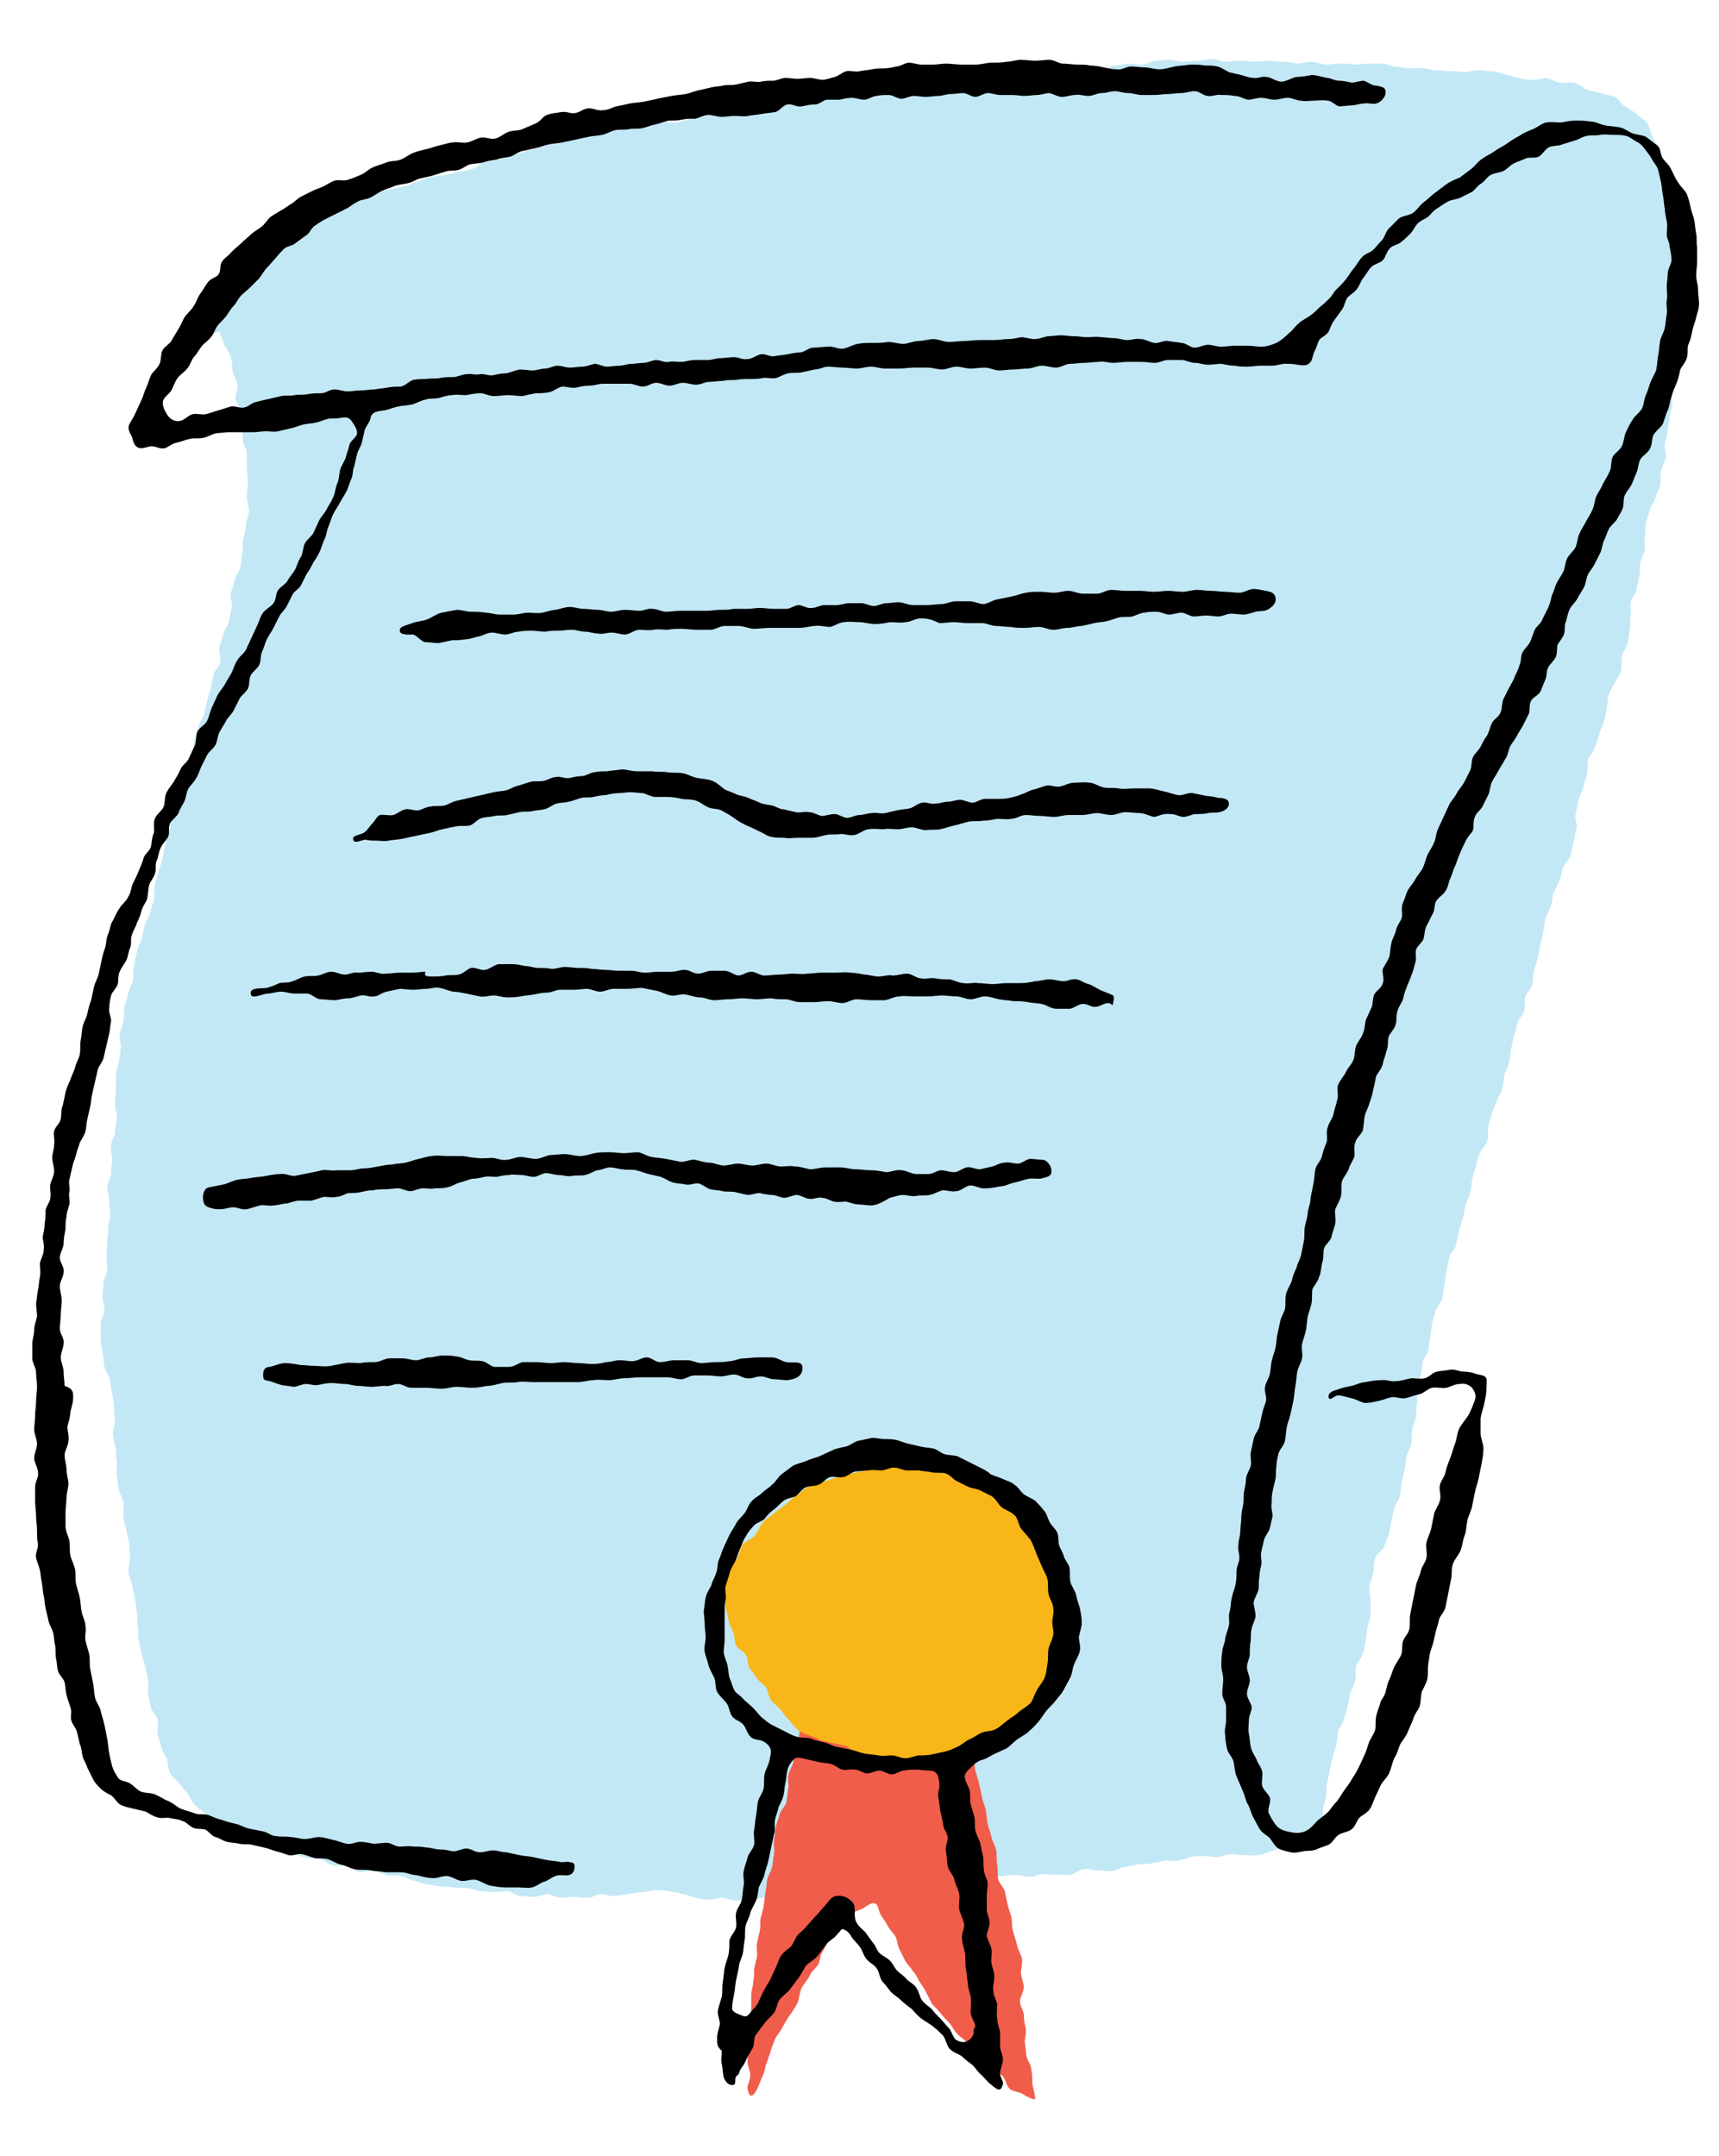 <?xml version="1.0" encoding="utf-8"?>
<!-- Generator: Adobe Illustrator 24.2.2, SVG Export Plug-In . SVG Version: 6.00 Build 0)  -->
<svg version="1.1" id="Layer_1" xmlns="http://www.w3.org/2000/svg" xmlns:xlink="http://www.w3.org/1999/xlink" x="0px" y="0px"
	 viewBox="0 0 181 227" style="enable-background:new 0 0 181 227;" xml:space="preserve">
<style type="text/css">
	.st0{fill:#C3E8F5;}
	.st1{fill:#F15D4B;}
	.st2{fill:#F8B618;}
</style>
<g>
	<g>
		<g>
			<path class="st0" d="M21.4,34.5c-0.1-0.5-0.3-1-0.3-1.5s0.5-0.9,0.7-1.4s0.1-1,0.4-1.5c0.2-0.4,0.7-0.7,1-1.1s0.6-0.7,1-1.1
				c0.3-0.3,0.5-0.9,0.9-1.2c0.4-0.3,0.8-0.5,1.3-0.8c0.4-0.3,0.9-0.3,1.4-0.6c0.4-0.2,0.7-0.7,1.2-0.9c0.4-0.2,1-0.2,1.5-0.4
				c0.4-0.2,0.8-0.6,1.2-0.8c0.4-0.2,0.9-0.2,1.4-0.4c0.4-0.2,0.9-0.4,1.3-0.6s0.9-0.4,1.3-0.6c0.5-0.2,0.9-0.4,1.3-0.6
				s1-0.2,1.4-0.3c0.5-0.1,0.9-0.5,1.4-0.6s1-0.1,1.4-0.2c0.5-0.1,1-0.2,1.4-0.3c0.5-0.1,0.9-0.4,1.4-0.5s0.9-0.4,1.4-0.5
				s1-0.1,1.5-0.2s0.9-0.2,1.4-0.3c0.5-0.1,0.9-0.2,1.4-0.3c0.5-0.1,0.8-0.6,1.3-0.8c0.5-0.1,1,0,1.5-0.2c0.5-0.1,0.9-0.4,1.4-0.5
				s0.9-0.2,1.4-0.4c0.5-0.1,1-0.2,1.4-0.3c0.5-0.1,0.9-0.4,1.4-0.5s1-0.1,1.4-0.2c0.5-0.1,0.9-0.4,1.4-0.5s1,0.1,1.5,0
				s0.9-0.4,1.4-0.5s0.9-0.4,1.4-0.5s1-0.1,1.4-0.2c0.5-0.1,1,0.3,1.5,0.2c0.5-0.1,0.9-0.5,1.4-0.6s1,0.1,1.5,0.1s1-0.2,1.4-0.3
				c0.5-0.1,0.9-0.5,1.4-0.6c0.5-0.1,1-0.1,1.4-0.2c0.5-0.1,0.9-0.4,1.4-0.5s1,0.1,1.5,0s0.9-0.5,1.4-0.5c0.5-0.1,1,0.1,1.5,0
				s0.9-0.3,1.4-0.3s1,0.1,1.5,0.1s1-0.2,1.4-0.3c0.5,0,1-0.1,1.4-0.1c0.5-0.1,1,0.1,1.5,0c0.5,0,0.9-0.4,1.4-0.4s1,0.2,1.5,0.1
				c0.5,0,1,0,1.5,0s0.9-0.5,1.4-0.5c0.5-0.1,1-0.1,1.4-0.2c0.5-0.1,1-0.1,1.4-0.2c0.5-0.1,1,0,1.5-0.1s0.9-0.5,1.4-0.6s1,0,1.5-0.1
				c0.5,0,1,0,1.5-0.1c0.5,0,1-0.1,1.5-0.1s1-0.3,1.4-0.4c0.5,0,1-0.1,1.4-0.2c0.5,0,1,0,1.5-0.1c0.5,0,1,0.2,1.5,0.2s1-0.2,1.4-0.2
				c0.5,0,1,0.1,1.5,0.1s1-0.2,1.5-0.2s1,0.3,1.5,0.2c0.5,0,0.9-0.5,1.4-0.5s1-0.1,1.4-0.2c0.5,0,1,0.1,1.5,0.1s0.9-0.3,1.4-0.4
				c0.5,0,1-0.1,1.5-0.1s1,0.2,1.5,0.2s1-0.1,1.5-0.1s1-0.2,1.5-0.2s1,0.3,1.5,0.3s1-0.1,1.5-0.1s1,0.1,1.5,0.1s1-0.1,1.5-0.1
				s1,0.1,1.5,0.1s1,0.1,1.5,0.2c0.5,0,1-0.2,1.5-0.2s1,0.3,1.5,0.3s1-0.1,1.5-0.1s1,0,1.5,0.1c0.5,0,1-0.1,1.5-0.1s1,0,1.4,0
				c0.5,0,1,0.3,1.4,0.3c0.5,0,1,0.2,1.4,0.2c0.5,0,1-0.1,1.5,0c0.5,0,1,0.2,1.4,0.2c0.5,0,1,0.1,1.4,0.1c0.5,0,1,0,1.5,0.1
				c0.5,0,1-0.2,1.5-0.2s1,0.1,1.4,0.1c0.5,0,1,0.2,1.4,0.3c0.5,0.1,0.9,0.3,1.4,0.4s1,0.2,1.5,0.2c0.5,0.1,1-0.2,1.5-0.2
				c0.5,0.1,0.9,0.4,1.4,0.5s1-0.1,1.5,0s0.9,0.5,1.3,0.7c0.5,0.2,1,0.2,1.5,0.4c0.5,0.2,1,0.2,1.5,0.4c0.5,0.2,0.7,0.8,1.1,1
				c0.4,0.3,0.9,0.5,1.2,0.8c0.4,0.4,0.9,0.6,1.2,1c0.2,0.4,0.3,0.9,0.5,1.4c0.2,0.4,0.4,0.9,0.5,1.3c0.2,0.4,0.4,0.9,0.5,1.3
				c0.1,0.5,0,1,0.1,1.5s0.6,0.8,0.7,1.3c0.1,0.5,0.3,0.9,0.4,1.4c0.1,0.5-0.1,1,0,1.5s0.4,0.9,0.5,1.4s-0.2,1-0.1,1.5
				c0.1,0.5,0.1,0.9,0.1,1.4s0.5,0.9,0.5,1.4s-0.2,1-0.2,1.4c0,0.5-0.2,0.9-0.2,1.4s0.2,1,0.1,1.4c0,0.5-0.3,0.9-0.3,1.4
				s0.3,1,0.2,1.4c0,0.5-0.1,1-0.1,1.4c-0.1,0.5-0.2,0.9-0.3,1.4s-0.3,0.9-0.3,1.4c-0.1,0.5-0.3,0.9-0.3,1.4c-0.1,0.5,0.3,1,0.3,1.5
				s-0.3,0.9-0.3,1.4s-0.2,0.9-0.2,1.4s-0.2,0.9-0.3,1.4s0.2,1,0.1,1.5c-0.1,0.5-0.4,0.9-0.5,1.4s0,1-0.1,1.5s-0.4,0.9-0.5,1.3
				c-0.1,0.5-0.5,0.9-0.6,1.3c-0.1,0.5-0.3,0.9-0.4,1.4c-0.1,0.5,0,1-0.1,1.4c-0.1,0.5,0,1,0,1.4c-0.1,0.5-0.4,0.9-0.5,1.4
				s0,1-0.1,1.4c-0.1,0.5-0.2,0.9-0.3,1.4s-0.5,0.9-0.6,1.3c-0.1,0.5,0.1,1,0,1.5s0,1-0.1,1.4c-0.1,0.5-0.1,1-0.2,1.4
				c-0.1,0.5-0.5,0.9-0.6,1.3c-0.1,0.5,0,1-0.1,1.5s-0.4,0.9-0.6,1.3c-0.2,0.4-0.5,0.8-0.7,1.3c-0.2,0.4-0.1,1-0.2,1.4
				c-0.1,0.5-0.1,0.9-0.3,1.4c-0.1,0.5-0.4,0.9-0.5,1.4s-0.3,0.9-0.5,1.4c-0.1,0.5-0.5,0.8-0.7,1.3c-0.1,0.5,0,1-0.1,1.5
				s-0.3,0.9-0.4,1.4c-0.1,0.5-0.4,0.9-0.5,1.4s-0.2,0.9-0.3,1.4s0.2,1,0.1,1.5c-0.1,0.5-0.2,0.9-0.3,1.4s-0.2,0.9-0.3,1.4
				s-0.6,0.8-0.8,1.3s-0.2,0.9-0.4,1.4c-0.2,0.4-0.4,0.9-0.6,1.3c-0.2,0.4-0.1,1-0.3,1.4c-0.2,0.5-0.4,0.9-0.6,1.3
				c-0.1,0.5-0.1,1-0.2,1.4c-0.1,0.5-0.2,0.9-0.3,1.4s-0.2,0.9-0.3,1.4s-0.3,0.9-0.4,1.4c-0.1,0.5,0,1-0.2,1.4
				c-0.1,0.5-0.6,0.8-0.7,1.3c-0.1,0.5,0,1-0.1,1.4c-0.1,0.5-0.6,0.8-0.7,1.3c-0.1,0.5-0.2,0.9-0.4,1.4c-0.1,0.5-0.2,0.9-0.3,1.4
				s-0.1,1-0.2,1.4c-0.1,0.5-0.4,0.9-0.5,1.3c-0.1,0.5-0.1,1-0.2,1.4c-0.1,0.5-0.5,0.9-0.6,1.3c-0.1,0.5-0.4,0.9-0.5,1.3
				c-0.1,0.5-0.3,0.9-0.4,1.4c-0.1,0.5,0.1,1-0.1,1.5c-0.1,0.5-0.6,0.8-0.8,1.3c-0.1,0.5-0.3,0.9-0.4,1.4c-0.1,0.5-0.3,0.9-0.4,1.4
				c-0.1,0.5,0,1-0.2,1.4c-0.1,0.5-0.4,0.9-0.5,1.3c-0.1,0.5-0.1,1-0.3,1.4c-0.1,0.5-0.3,0.9-0.4,1.4c-0.1,0.5-0.2,0.9-0.3,1.4
				s-0.6,0.8-0.7,1.3c-0.1,0.5-0.2,0.9-0.3,1.4s-0.1,1-0.2,1.4c-0.1,0.5-0.1,1-0.2,1.4c-0.1,0.5-0.5,0.8-0.7,1.3
				c-0.1,0.5-0.3,0.9-0.4,1.4c-0.1,0.5-0.1,0.9-0.2,1.4c-0.1,0.5-0.1,1-0.2,1.4c-0.1,0.5-0.5,0.9-0.6,1.3c-0.1,0.5-0.1,1-0.2,1.4
				c-0.1,0.5-0.3,0.9-0.4,1.4c-0.1,0.5,0.1,1,0,1.5s0,1-0.1,1.4c-0.1,0.5-0.3,0.9-0.4,1.4c-0.1,0.5,0,1-0.1,1.5s-0.4,0.9-0.5,1.3
				c-0.1,0.5-0.1,1-0.2,1.4c-0.1,0.5-0.2,0.9-0.3,1.4s-0.1,0.9-0.2,1.4c-0.1,0.5-0.5,0.9-0.6,1.3c-0.1,0.5-0.2,0.9-0.3,1.4
				c-0.2,0.5-0.1,1-0.3,1.4s-0.3,0.9-0.5,1.3s-0.8,0.7-0.9,1.2c-0.2,0.5-0.1,1-0.2,1.5c-0.1,0.5-0.3,0.9-0.4,1.4
				c-0.1,0.5,0.2,1,0.1,1.5c0,0.5,0,1,0,1.4c0,0.5-0.2,0.9-0.3,1.4s-0.1,1-0.2,1.4c-0.1,0.5-0.1,1-0.3,1.4c-0.1,0.5-0.6,0.8-0.7,1.3
				c-0.1,0.5,0,1-0.1,1.5s-0.4,0.9-0.5,1.3c-0.1,0.5-0.2,0.9-0.3,1.4s-0.2,0.9-0.4,1.4c-0.1,0.5-0.5,0.9-0.6,1.3
				c-0.1,0.5-0.1,1-0.2,1.4c-0.1,0.5-0.3,0.9-0.4,1.4c-0.1,0.5-0.2,0.9-0.3,1.4s-0.2,0.9-0.3,1.4s0,0.9-0.1,1.4s-0.3,0.9-0.3,1.4
				c-0.1,0.5,0.3,1,0.3,1.5c-0.1,0.5-0.2,1-0.3,1.5c-0.4,0.1-1,0-1.5,0.1c-0.4,0.1-0.8,0.4-1.3,0.6c-0.4,0.1-0.9,0-1.4,0.1
				c-0.4,0.1-0.9,0.3-1.3,0.4c-0.4,0.1-0.9,0.4-1.4,0.4c-0.5,0.1-1,0-1.4,0c-0.5,0-1-0.1-1.4-0.1c-0.5,0-0.9,0.3-1.4,0.3
				s-1-0.1-1.4-0.1c-0.5,0-1,0-1.4,0.1c-0.5,0.1-0.9,0.3-1.4,0.4s-1-0.1-1.5,0s-0.9,0.2-1.4,0.3c-0.5,0.1-1,0-1.4,0.1
				c-0.5,0.1-0.9,0.2-1.4,0.3c-0.5,0.1-0.9,0.4-1.4,0.4s-1-0.1-1.4-0.1c-0.5,0-1-0.2-1.4-0.1c-0.5,0-0.9,0.5-1.4,0.6
				c-0.5,0-1-0.1-1.4,0c-0.5,0-1-0.1-1.4-0.1c-0.5,0-0.9,0.2-1.4,0.3c-0.5,0-1-0.2-1.4-0.2c-0.5,0-1,0-1.4,0.1
				c-0.5,0-0.9,0.1-1.4,0.2c-0.5,0-0.9,0.3-1.4,0.4s-0.9,0.2-1.4,0.2c-0.5,0.1-0.9,0.2-1.4,0.2c-0.5,0.1-1,0.1-1.4,0.1
				c-0.5,0.1-1-0.1-1.4-0.1c-0.5,0-0.9,0.3-1.4,0.4c-0.5,0-0.9,0.1-1.4,0.2c-0.5,0-1-0.1-1.4,0c-0.5,0-0.9,0.2-1.4,0.2
				s-1,0.1-1.4,0.1c-0.5,0-0.9,0.2-1.4,0.2s-1-0.3-1.5-0.3s-0.9,0.5-1.4,0.5s-1-0.2-1.5-0.2s-0.9,0.1-1.4,0.1s-1,0-1.4,0
				c-0.5,0-1,0.1-1.4,0.1c-0.5,0-0.9,0.3-1.4,0.3s-1,0-1.4,0c-0.5,0-1-0.3-1.4-0.3c-0.5,0-1,0.2-1.4,0.2c-0.5,0-1-0.1-1.4-0.2
				c-0.5-0.1-0.9-0.3-1.4-0.4s-0.9-0.2-1.4-0.3c-0.5-0.1-1-0.1-1.5-0.1s-1,0.2-1.4,0.2c-0.5,0-0.9,0.1-1.4,0.2s-1,0.1-1.4,0.2
				c-0.5,0.1-1-0.2-1.5-0.2s-0.9,0.4-1.4,0.4s-1-0.1-1.4-0.1c-0.5,0-1,0.1-1.4,0.1c-0.5,0-0.9-0.3-1.4-0.4c-0.5,0-1,0.3-1.5,0.3
				s-1-0.1-1.4-0.1c-0.5,0-0.9-0.5-1.4-0.5s-1,0.1-1.4,0.1c-0.5,0-1-0.1-1.4-0.1c-0.5-0.1-0.9-0.3-1.4-0.3c-0.5-0.1-1,0-1.4-0.1
				c-0.5-0.1-1,0-1.4-0.1c-0.5-0.1-1-0.1-1.4-0.2c-0.5-0.1-0.9-0.3-1.4-0.4s-0.9-0.4-1.4-0.5s-1,0-1.4-0.1c-0.5-0.1-0.9-0.3-1.4-0.4
				s-1,0.1-1.5,0.1c-0.5-0.1-0.9-0.6-1.3-0.7c-0.5-0.1-1,0.1-1.5,0s-0.9-0.5-1.3-0.7c-0.5-0.1-1,0-1.5-0.1s-0.9-0.3-1.4-0.5
				c-0.5-0.1-1-0.1-1.4-0.3c-0.5-0.2-0.9-0.4-1.3-0.6s-0.9-0.4-1.3-0.6s-0.9-0.3-1.4-0.5c-0.4-0.2-0.8-0.7-1.2-0.9
				c-0.4-0.2-0.9-0.3-1.3-0.5s-0.9-0.5-1.2-0.7c-0.4-0.3-0.8-0.5-1.2-0.9c-0.4-0.3-0.5-0.8-0.8-1.2c-0.3-0.4-0.6-0.7-0.9-1.1
				s-0.8-0.7-1-1.1s-0.2-1-0.3-1.4c-0.2-0.5-0.5-0.9-0.6-1.3c-0.1-0.5-0.3-0.9-0.4-1.4s0.1-1,0-1.5s-0.6-0.9-0.7-1.3
				c-0.1-0.5-0.2-0.9-0.3-1.4c-0.1-0.5,0.1-1,0-1.5s-0.2-1-0.3-1.4c-0.1-0.5-0.3-0.9-0.4-1.4s-0.2-1-0.3-1.4c-0.1-0.5,0-1-0.1-1.5
				s0-1-0.1-1.5s-0.1-1-0.2-1.4c-0.1-0.5-0.2-0.9-0.3-1.4c-0.1-0.5-0.3-0.9-0.4-1.4c0-0.5,0.2-1,0.2-1.5c-0.1-0.5,0-1-0.1-1.5
				s-0.2-1-0.3-1.4c-0.1-0.5-0.3-0.9-0.3-1.4c-0.1-0.5,0.1-1,0-1.5s-0.4-0.9-0.5-1.4s-0.1-1-0.2-1.4c-0.1-0.5,0-1,0-1.5
				c-0.1-0.5-0.1-1-0.1-1.4c-0.1-0.5-0.3-0.9-0.3-1.4c-0.1-0.5,0.2-1,0.2-1.5s-0.1-1-0.1-1.4c0-0.5-0.1-1-0.2-1.5s-0.2-1-0.2-1.4
				c-0.1-0.5-0.5-0.9-0.6-1.4s-0.1-1-0.2-1.5s-0.2-1-0.2-1.5s0-1,0-1.5s0.4-1,0.4-1.4c0-0.5-0.2-1-0.2-1.5s0.1-1,0.1-1.4
				c0-0.5,0.4-1,0.4-1.4c0-0.5-0.1-1-0.1-1.5s0.1-1,0.1-1.4c0-0.5,0.1-1,0.1-1.5s0.2-1,0.2-1.4c0-0.5-0.1-1-0.1-1.5s-0.2-1-0.2-1.5
				s0.4-0.9,0.4-1.4s0.1-1,0.1-1.4c0-0.5-0.2-1-0.1-1.5c0-0.5,0.4-0.9,0.4-1.4s0.2-1,0.2-1.5s-0.2-1-0.2-1.5s0.1-1,0.1-1.5
				s0-1,0-1.5s0.2-0.9,0.3-1.4c0.1-0.5,0.2-1,0.2-1.4c0.1-0.5-0.2-1-0.1-1.5s0.3-0.9,0.4-1.4s0-1,0.1-1.5s0.3-0.9,0.4-1.4
				s0.4-0.9,0.5-1.4s-0.1-1,0.1-1.5c0.1-0.5,0.2-1,0.3-1.4c0.1-0.5,0.3-0.9,0.5-1.4c0.1-0.5,0.2-0.9,0.3-1.4
				c0.1-0.5,0.5-0.9,0.6-1.4s0.3-0.9,0.4-1.4s0-1,0.1-1.5s0.3-0.9,0.4-1.4s0.3-0.9,0.4-1.4s0.2-1,0.3-1.4c0.1-0.5,0.2-0.9,0.4-1.4
				c0.2-0.5,0.2-1,0.3-1.4c0.2-0.5,0.7-0.8,0.9-1.2c0.2-0.5,0.2-1,0.3-1.4c0.1-0.5,0.4-0.9,0.5-1.4s0.3-0.9,0.4-1.4s0-1,0.1-1.5
				s0.1-1,0.2-1.4c0.1-0.5,0.2-1,0.4-1.4c0.1-0.5,0.5-0.9,0.6-1.3c0.1-0.5,0.2-1,0.3-1.4c0.1-0.5,0.3-0.9,0.4-1.4s0.2-1,0.3-1.4
				c0.1-0.5,0.6-0.8,0.7-1.3s-0.2-1.1-0.1-1.5c0.1-0.5,0.3-0.9,0.4-1.4s0.5-0.9,0.6-1.4s0.2-1,0.3-1.4c0.1-0.5-0.2-1-0.1-1.5
				s0.3-0.9,0.4-1.4s0.5-0.9,0.6-1.4s0.1-1,0.2-1.5s0-1,0.1-1.5s0.3-0.9,0.3-1.4s0.3-1,0.3-1.5s-0.2-1-0.2-1.5s0.1-1,0.1-1.5
				s-0.1-1-0.1-1.5s0-1,0-1.5s-0.4-0.9-0.4-1.4c-0.1-0.5,0-1-0.1-1.5s0-1-0.1-1.5s-0.5-0.9-0.6-1.4s0.3-1,0.2-1.5
				c-0.1-0.5-0.4-0.9-0.5-1.4s0-1-0.2-1.5c-0.1-0.5-0.5-0.9-0.7-1.3c-0.1-0.5-0.4-0.9-0.5-1.4C21.5,35.5,21.5,35,21.4,34.5z"/>
		</g>
		<g>
			<path class="st1" d="M80.1,219c-0.2,0.6-0.4,1-0.6,1.3c-0.4,0.6-0.7,0.3-0.8-0.5c0-0.3,0.3-0.8,0.3-1.4c0-0.4-0.3-0.9-0.3-1.4
				c0-0.4,0.2-0.9,0.2-1.4c0-0.4,0.1-0.9,0.1-1.4c0-0.4-0.1-0.9-0.1-1.4c0-0.4,0.2-0.9,0.2-1.4c0-0.4,0-0.9,0-1.4
				c0-0.4,0.2-0.9,0.2-1.3c0.1-0.4,0.1-0.9,0.1-1.4c0.1-0.4,0.2-0.9,0.3-1.3s-0.1-0.9,0-1.4s0.2-0.9,0.3-1.3c0.1-0.5,0-0.9,0.1-1.4
				s0.3-0.9,0.3-1.3c0.1-0.4,0.1-0.9,0.2-1.4c0.1-0.4,0.1-0.9,0.2-1.4c0.1-0.4,0.4-0.8,0.5-1.3c0.1-0.4,0.1-0.9,0.2-1.4
				c0.1-0.5-0.1-0.9,0-1.4s0.1-0.9,0.2-1.4c0.1-0.5,0.3-0.9,0.4-1.3c0.1-0.5,0.6-0.8,0.7-1.3c0.1-0.5,0.1-0.9,0.2-1.4
				c0.1-0.5-0.1-1,0-1.4c0.1-0.5,0.4-0.9,0.5-1.3c0.1-0.5,0.3-0.9,0.3-1.3c0.1-0.5,0.2-0.9,0.3-1.3c0.1-0.6,0.1-1.1,0.2-1.4
				c0.2-0.4,0.5-0.9,0.9-1.2c0.4-0.3,0.9-0.3,1.4-0.4c0.4-0.2,0.9-0.1,1.4-0.2c0.4-0.1,0.9-0.4,1.4-0.5c0.5,0,0.9,0.2,1.4,0.2
				s0.9-0.3,1.4-0.3s0.9,0.3,1.4,0.3s0.9,0.1,1.4,0.1c0.5,0.1,1-0.2,1.5-0.1s1,0.2,1.4,0.4c0.5,0.2,0.8,0.5,1.2,0.8
				c0.4,0.2,0.9,0.4,1.2,0.7c0.4,0.3,0.5,0.8,0.8,1.2c0.3,0.4,0.5,0.8,0.7,1.2c0.2,0.4,0.6,0.8,0.7,1.2c0.1,0.4,0.1,0.9,0.2,1.4
				c0.1,0.4,0.3,0.9,0.4,1.4c0.1,0.4,0.2,0.9,0.3,1.4s0.3,0.9,0.4,1.4c0.1,0.5,0.1,1,0.2,1.4c0.1,0.5,0.3,0.9,0.4,1.4
				c0.1,0.5,0.4,0.9,0.5,1.4s0,1,0.1,1.5s0,1,0.1,1.5s0.6,0.9,0.7,1.3c0.1,0.5,0.2,0.9,0.3,1.4s0.3,0.9,0.4,1.4c0.1,0.5,0,1,0.2,1.5
				c0.1,0.5,0.3,0.9,0.4,1.4c0.1,0.5,0.4,0.9,0.5,1.4s-0.1,1-0.1,1.5s0.3,1,0.3,1.5s-0.4,1-0.4,1.5s0.4,1,0.4,1.4
				c0,0.5,0.1,1,0.2,1.4c0.1,0.5-0.1,1-0.1,1.5c0.1,0.5,0.1,1,0.2,1.5c0.1,0.5,0.5,0.9,0.5,1.4c0.1,0.5,0.1,1,0.1,1.5
				c0.1,0.5,0.3,1.1,0.3,1.6c-0.4,0-0.9-0.3-1.4-0.6c-0.4-0.2-0.9-0.2-1.3-0.5c-0.3-0.3-0.4-0.9-0.7-1.3c-0.3-0.3-0.8-0.5-1.1-0.9
				c-0.3-0.3-0.8-0.5-1.1-0.8s-0.2-1-0.6-1.3c-0.3-0.3-0.8-0.4-1.1-0.7c-0.3-0.3-0.7-0.5-1-0.9c-0.3-0.3-0.5-0.8-0.8-1.1
				c-0.3-0.3-0.6-0.6-0.9-1c-0.3-0.4-0.6-0.6-0.9-1c-0.2-0.4-0.4-0.8-0.6-1.2c-0.2-0.4-0.5-0.8-0.7-1.1c-0.2-0.4-0.4-0.8-0.7-1.1
				c-0.2-0.4-0.6-0.7-0.8-1.1s-0.4-0.8-0.6-1.2c-0.2-0.4-0.2-0.9-0.4-1.3s-0.6-0.7-0.8-1.1s-0.5-0.8-0.7-1.1c-0.3-0.5-0.3-1-0.5-1.2
				c-0.3-0.3-0.7-0.1-1.4,0.4c-0.4,0.2-1,0.3-1.4,0.8c-0.3,0.3-0.5,0.9-0.9,1.3c-0.3,0.4-0.9,0.6-1.2,1.1c-0.3,0.4-0.5,0.9-0.8,1.4
				c-0.3,0.4-0.2,1-0.5,1.4s-0.7,0.7-0.9,1.2c-0.2,0.4-0.6,0.8-0.8,1.2c-0.2,0.4-0.2,1-0.4,1.5c-0.2,0.4-0.5,0.9-0.8,1.3
				s-0.5,0.8-0.8,1.3c-0.2,0.5-0.6,0.8-0.8,1.3s-0.4,1-0.5,1.4c-0.2,0.5-0.3,1-0.5,1.4C80.5,218.3,80.2,218.7,80.1,219z"/>
		</g>
		<g>
			<path class="st2" d="M97.4,154.4c0.5,0.1,1,0,1.4,0.1c0.5,0.1,0.9,0.3,1.3,0.4c0.4,0.2,0.9,0.4,1.3,0.6c0.4,0.2,0.9,0.3,1.3,0.5
				c0.4,0.2,0.8,0.5,1.2,0.7s0.6,0.8,1,1c0.4,0.3,0.9,0.3,1.2,0.6c0.4,0.3,0.8,0.5,1.1,0.8s0.7,0.6,1,1c0.3,0.3,0.7,0.6,0.9,1
				c0.3,0.4,0.3,0.9,0.5,1.3s0.7,0.6,0.9,1s0.4,0.9,0.5,1.3s0.2,0.9,0.3,1.3s0.3,0.9,0.4,1.3c0.1,0.4,0.3,0.9,0.3,1.3
				c0.1,0.5-0.1,0.9-0.1,1.4s0,0.9,0,1.3c0,0.5-0.2,0.9-0.3,1.3s0,0.9-0.1,1.3s-0.4,0.8-0.5,1.2c-0.2,0.4-0.1,0.9-0.3,1.3
				s-0.5,0.7-0.7,1.1s-0.5,0.7-0.8,1.1c-0.3,0.3-0.5,0.7-0.8,1.1c-0.3,0.3-0.8,0.5-1.1,0.8s-0.5,0.8-0.8,1.1c-0.3,0.3-0.6,0.7-0.9,1
				c-0.3,0.3-0.9,0.3-1.2,0.6c-0.4,0.2-0.6,0.8-1,1s-0.9,0.2-1.3,0.4c-0.4,0.2-0.9,0.3-1.3,0.4c-0.4,0.1-0.8,0.5-1.2,0.6
				s-0.9,0.1-1.4,0.2c-0.4,0.1-0.9,0.1-1.4,0.2c-0.4,0-0.9-0.3-1.3-0.4c-0.4-0.1-0.9,0.2-1.4,0.1c-0.4-0.1-0.9-0.2-1.3-0.3
				c-0.4-0.1-0.9-0.3-1.3-0.4c-0.4-0.1-0.8-0.4-1.3-0.5c-0.4-0.1-0.8-0.6-1.2-0.7s-0.9-0.2-1.3-0.3c-0.4-0.1-0.9-0.2-1.3-0.3
				c-0.4-0.2-0.8-0.4-1.2-0.5c-0.4-0.2-0.9-0.3-1.2-0.6c-0.4-0.3-0.6-0.7-0.9-1c-0.3-0.3-0.6-0.7-0.9-1.1c-0.3-0.4-0.7-0.6-1-1
				s-0.3-0.9-0.5-1.3s-0.7-0.6-1-1c-0.2-0.4-0.5-0.7-0.8-1.1c-0.2-0.4-0.1-1-0.4-1.4c-0.2-0.4-0.8-0.6-1-1s-0.1-0.9-0.3-1.4
				c-0.2-0.4-0.4-0.8-0.5-1.3s-0.2-0.9-0.3-1.3c0-0.5-0.2-0.9-0.1-1.3c0-0.5,0-0.9,0.1-1.4s0.3-0.9,0.5-1.3c0.2-0.5,0.5-0.8,0.7-1.1
				c0.2-0.4,0.3-1,0.6-1.5c0.3-0.4,1-0.5,1.3-1c0.3-0.4,0.5-0.9,0.8-1.3s0.8-0.6,1.2-1c0.4-0.3,0.8-0.6,1.2-0.9s0.7-0.7,1.2-1
				c0.4-0.2,0.8-0.7,1.3-0.9s1-0.3,1.5-0.5s1-0.3,1.5-0.5s1-0.3,1.5-0.4c0.5-0.1,1-0.2,1.5-0.3s1-0.3,1.5-0.4c0.5-0.1,1-0.3,1.5-0.4
				c0.5-0.1,1,0,1.6,0C96.4,154.2,96.9,154.3,97.4,154.4z"/>
		</g>
		<g>
			<path d="M7.7,147.2c0,0.5-0.2,1-0.3,1.5c0,0.5-0.2,1-0.3,1.5c0,0.5,0.2,1,0.1,1.5c0,0.5-0.4,1-0.4,1.5s0.2,1,0.2,1.5
				s0.2,1,0.2,1.5s-0.2,1-0.2,1.5c0,0.5-0.1,1-0.1,1.5s0,1,0,1.5s0.3,1,0.4,1.5s0,1,0.1,1.5s0.4,1,0.5,1.5s0,1,0.1,1.5
				s0.3,1,0.4,1.5c0.1,0.5,0.1,1,0.2,1.5c0.1,0.5,0.4,1,0.4,1.5c0.1,0.5-0.1,1,0,1.5s0.3,1,0.4,1.5c0.1,0.5,0,1,0.1,1.5
				s0.2,1,0.3,1.5s0.1,1,0.2,1.5s0.5,0.9,0.6,1.4s0.3,1,0.4,1.5s0.2,1,0.3,1.5c0.1,0.5,0.1,1,0.2,1.5s0.2,0.9,0.3,1.3
				c0.1,0.4,0.4,0.9,0.6,1.2c0.2,0.4,0.8,0.4,1.2,0.6c0.4,0.2,0.8,0.7,1.2,0.9c0.5,0.2,1,0.1,1.5,0.3c0.5,0.2,0.9,0.5,1.4,0.7
				s0.9,0.6,1.3,0.8c0.5,0.2,1,0.3,1.5,0.5s1.1,0,1.5,0.2c0.5,0.2,0.9,0.4,1.4,0.5c0.5,0.2,1,0.3,1.4,0.4c0.5,0.1,0.9,0.4,1.4,0.5
				s1,0.2,1.5,0.3c0.5,0.1,0.9,0.5,1.4,0.5c0.5,0.1,1,0,1.5,0.1c0.5,0,1,0.2,1.5,0.2s1-0.2,1.5-0.2s1,0.2,1.5,0.3
				c0.5,0.1,0.9,0.3,1.4,0.4s1-0.2,1.4-0.2c0.5,0,0.9,0.1,1.4,0.2c0.5,0,1-0.1,1.4-0.1c0.5,0,0.9,0.4,1.4,0.4s0.9-0.1,1.4,0
				c0.5,0,0.9,0,1.4,0.1c0.5,0,0.9,0.2,1.4,0.2s0.9,0.1,1.4,0.2c0.5,0,1-0.3,1.4-0.3c0.5,0,0.9,0.4,1.4,0.4s1-0.2,1.4-0.2
				c0.5,0,0.9,0.2,1.4,0.2c0.5,0.1,0.9,0.2,1.4,0.3c0.5,0.1,0.9,0.1,1.4,0.2s0.9,0.2,1.4,0.3c0.5,0.1,0.9,0.1,1.4,0.2
				c0.3,0.1,0.6,0,0.9,0c0.4,0.1,0.7,0,0.7,0.5s-0.2,0.8-0.6,0.9s-1-0.1-1.4,0.1c-0.4,0.1-0.8,0.5-1.2,0.6c-0.4,0.1-0.8,0.5-1.3,0.6
				s-0.9,0-1.4,0s-0.9,0-1.4,0s-1.1-0.1-1.6-0.2s-1-0.5-1.5-0.6s-1.1,0.2-1.6,0.1s-1-0.5-1.5-0.5s-1.1,0.3-1.6,0.2
				c-0.5,0-1.1-0.2-1.6-0.3c-0.5,0-1-0.3-1.6-0.3c-0.5,0-1.1,0-1.6,0c-0.5-0.1-1.1-0.1-1.6-0.2s-1.1,0-1.6-0.1s-1-0.4-1.5-0.5
				s-1-0.5-1.5-0.6c-0.4-0.1-0.9,0-1.3-0.1s-0.8-0.3-1.3-0.4c-0.4-0.1-0.9,0.2-1.4,0.1c-0.4-0.1-0.8-0.3-1.3-0.4
				c-0.4-0.1-0.8-0.3-1.3-0.4c-0.4-0.1-0.9-0.2-1.3-0.3c-0.4-0.1-0.9,0-1.3-0.1s-0.9-0.1-1.3-0.2s-0.8-0.4-1.2-0.5
				c-0.4-0.1-0.7-0.6-1.1-0.8c-0.4-0.1-0.9,0-1.3-0.2s-0.7-0.6-1.1-0.7c-0.4-0.2-0.9-0.2-1.3-0.3c-0.4-0.1-0.9,0.1-1.4-0.1
				c-0.4-0.1-0.8-0.4-1.2-0.6c-0.4-0.1-0.9-0.2-1.3-0.3c-0.4-0.1-0.9-0.2-1.3-0.4c-0.4-0.2-0.6-0.7-1-1c-0.4-0.2-0.8-0.4-1.1-0.7
				c-0.3-0.3-0.6-0.6-0.8-1s-0.4-0.8-0.6-1.2c-0.1-0.4-0.4-0.8-0.5-1.2c-0.1-0.4-0.1-0.9-0.3-1.3c-0.1-0.4-0.2-0.9-0.3-1.3
				s-0.5-0.8-0.6-1.2c-0.1-0.4,0.1-1-0.1-1.4c-0.1-0.4-0.3-0.8-0.4-1.3c-0.1-0.4-0.1-0.9-0.2-1.3c-0.1-0.4-0.6-0.8-0.7-1.2
				C6,175.5,6,175,5.9,174.6c-0.1-0.4,0-0.9-0.1-1.4c-0.1-0.4-0.1-0.9-0.2-1.3c-0.1-0.4-0.4-0.8-0.5-1.3c-0.1-0.4-0.2-0.9-0.3-1.3
				s-0.1-0.9-0.2-1.3c-0.1-0.4-0.1-0.9-0.2-1.4c-0.1-0.4-0.1-0.9-0.2-1.3c-0.1-0.4-0.3-0.9-0.4-1.3c-0.1-0.4,0.2-0.9,0.2-1.4
				c-0.1-0.5-0.1-1-0.1-1.5s-0.1-1-0.1-1.5s-0.1-1-0.1-1.6c0-0.5,0-1,0-1.5s0.4-1,0.3-1.5c0-0.5-0.4-1-0.4-1.5s0.3-1,0.3-1.5
				s-0.3-1-0.3-1.5s0.1-1,0.1-1.5s0.1-1,0.1-1.5s0.1-1,0.1-1.5s-0.1-1-0.1-1.5s-0.4-1-0.4-1.5s0-1,0-1.5s0.2-1,0.2-1.5
				s0.2-0.9,0.3-1.4c0-0.5-0.1-0.9-0.1-1.4c0.1-0.5,0.1-0.9,0.2-1.4c0.1-0.5,0.1-0.9,0.2-1.4c0.1-0.5,0-0.9,0-1.4
				c0.1-0.5,0.4-0.9,0.4-1.4c0.1-0.5-0.1-1-0.1-1.4c0.1-0.5,0.2-0.9,0.2-1.4c0.1-0.5,0.1-0.9,0.1-1.4c0.1-0.5,0.5-0.9,0.5-1.3
				c0.1-0.5-0.1-1,0-1.4c0.1-0.5,0.4-0.9,0.4-1.4s-0.2-1-0.2-1.4c0-0.5,0.2-0.9,0.2-1.4c0.1-0.5-0.1-1,0-1.4
				c0.1-0.5,0.6-0.8,0.7-1.3c0.1-0.5,0-1,0.2-1.4c0.1-0.4,0.2-0.9,0.3-1.4c0.1-0.4,0.3-0.9,0.5-1.3c0.1-0.4,0.4-0.9,0.5-1.3
				c0.1-0.5,0.4-0.9,0.5-1.4s0-1,0.1-1.5s0.1-1,0.2-1.4c0.1-0.5,0.4-0.9,0.5-1.4s0.2-0.9,0.4-1.4c0.1-0.5,0.2-1,0.3-1.4
				c0.1-0.5,0.4-0.9,0.5-1.4c0.1-0.5,0.2-0.9,0.3-1.4c0.1-0.5,0.2-0.9,0.4-1.4c0.1-0.5,0.1-1,0.3-1.4c0.2-0.5,0.2-1,0.5-1.4
				c0.2-0.4,0.4-0.9,0.7-1.3c0.2-0.4,0.7-0.7,0.9-1.2c0.3-0.4,0.3-1,0.5-1.4s0.4-0.8,0.6-1.3s0.4-0.9,0.5-1.3
				c0.1-0.5,0.7-0.8,0.8-1.3c0.1-0.5,0.1-1,0.3-1.4c0.1-0.5-0.1-1,0.1-1.5s0.7-0.8,0.9-1.2c0.2-0.4,0.1-1,0.3-1.5
				c0.2-0.4,0.5-0.8,0.8-1.2c0.2-0.4,0.5-0.8,0.7-1.3s0.7-0.7,0.9-1.2c0.2-0.4,0.4-0.9,0.6-1.3c0.2-0.4,0.1-1.1,0.3-1.5
				c0.2-0.4,0.8-0.7,1-1.1c0.2-0.4,0.3-0.9,0.5-1.4c0.2-0.4,0.4-0.9,0.6-1.3c0.2-0.4,0.6-0.8,0.8-1.2c0.2-0.4,0.5-0.8,0.7-1.2
				s0.3-0.9,0.6-1.3c0.2-0.4,0.7-0.7,0.9-1.1c0.2-0.4,0.4-0.9,0.6-1.3c0.2-0.4,0.4-0.9,0.6-1.3c0.2-0.4,0.3-0.9,0.6-1.3
				c0.3-0.4,0.8-0.6,1.1-1c0.3-0.4,0.2-1,0.5-1.4s0.8-0.6,1-1s0.6-0.8,0.8-1.2c0.2-0.4,0.3-0.9,0.6-1.3c0.2-0.4,0.2-1,0.4-1.4
				c0.2-0.4,0.7-0.7,0.9-1.1c0.2-0.4,0.4-0.9,0.6-1.3c0.2-0.4,0.6-0.8,0.8-1.2c0.2-0.4,0.5-0.8,0.7-1.3c0.2-0.4,0.2-0.9,0.4-1.4
				c0.2-0.4,0.2-0.9,0.3-1.4c0.1-0.4,0.4-0.8,0.6-1.3c0.1-0.5,0.3-0.9,0.4-1.4c0.1-0.4,0.8-0.8,0.8-1.2c0-0.5-0.4-1-0.6-1.3
				c-0.3-0.4-0.6-0.4-1.2-0.3c-0.4,0.1-0.9,0-1.3,0.1s-0.8,0.3-1.3,0.4c-0.4,0.1-0.9,0.1-1.3,0.2c-0.4,0.1-0.8,0.3-1.3,0.4
				c-0.4,0.1-0.9,0.2-1.3,0.3s-0.9,0-1.3,0s-0.9,0.1-1.3,0.1s-0.9,0-1.3,0s-0.9,0-1.3,0s-0.9,0.1-1.3,0.1c-0.5,0.1-0.9,0.4-1.4,0.5
				s-1,0-1.4,0.1c-0.5,0.1-0.9,0.3-1.4,0.4c-0.5,0.1-0.9,0.5-1.3,0.6c-0.5,0.1-1-0.3-1.5-0.2s-0.9,0.3-1.3,0.1S14,46.4,13.9,46
				c-0.2-0.4-0.5-0.8-0.3-1.3c0.2-0.4,0.5-0.8,0.7-1.3c0.2-0.4,0.4-0.9,0.6-1.3c0.2-0.4,0.3-0.9,0.5-1.3c0.2-0.4,0.3-0.9,0.5-1.3
				c0.2-0.4,0.7-0.7,0.9-1.2c0.2-0.4,0.1-1,0.3-1.4c0.2-0.4,0.8-0.7,1-1.1c0.2-0.4,0.5-0.8,0.7-1.2c0.3-0.4,0.4-0.9,0.7-1.3
				c0.3-0.4,0.7-0.7,0.9-1.1c0.3-0.4,0.4-0.9,0.7-1.3c0.3-0.4,0.5-0.8,0.8-1.2c0.3-0.4,0.9-0.5,1.1-0.8c0.3-0.4,0.1-1,0.4-1.4
				s0.7-0.6,1-1c0.3-0.3,0.7-0.6,1-0.9s0.7-0.6,1-0.9s0.7-0.5,1.1-0.8s0.6-0.7,0.9-1c0.4-0.3,0.8-0.5,1.1-0.7
				c0.4-0.2,0.8-0.5,1.1-0.7c0.4-0.2,0.7-0.6,1.1-0.8c0.4-0.2,0.8-0.4,1.2-0.6c0.4-0.2,0.8-0.3,1.2-0.5c0.4-0.2,0.8-0.5,1.2-0.6
				c0.4-0.1,1,0.1,1.4-0.1c0.4-0.1,0.8-0.3,1.3-0.5s0.8-0.6,1.3-0.8c0.5-0.2,0.9-0.3,1.4-0.5s1-0.1,1.5-0.3c0.5-0.2,0.8-0.5,1.3-0.7
				s1-0.3,1.4-0.4c0.5-0.1,0.9-0.3,1.4-0.4s1-0.3,1.4-0.3c0.5-0.1,1,0.1,1.5,0s0.9-0.4,1.4-0.5s1.1,0.2,1.5,0.1
				c0.5-0.1,0.9-0.5,1.4-0.7s1-0.1,1.5-0.3c0.5-0.2,0.9-0.4,1.4-0.6s0.8-0.8,1.2-0.9c0.5-0.2,1-0.2,1.5-0.3c0.5-0.1,1,0.2,1.5,0.1
				s0.9-0.5,1.4-0.5s1,0.3,1.5,0.2c0.5,0,1-0.3,1.4-0.4c0.5-0.1,1-0.2,1.4-0.3c0.5-0.1,1-0.1,1.5-0.2s1-0.2,1.4-0.3
				c0.5-0.1,1-0.2,1.5-0.3c0.5-0.1,1-0.1,1.5-0.2s0.9-0.3,1.4-0.4c0.4-0.1,0.9-0.2,1.3-0.3c0.4-0.1,0.9-0.1,1.3-0.2
				c0.4-0.1,0.9,0,1.3-0.1c0.4-0.1,0.9-0.2,1.3-0.3c0.4-0.1,0.9,0.1,1.3,0c0.4-0.1,0.9-0.1,1.3-0.1c0.4,0,0.9-0.3,1.3-0.3
				c0.4,0,0.9,0.1,1.3,0.1c0.4,0,0.9-0.1,1.3-0.1c0.4,0,0.9,0.2,1.3,0.2c0.4,0,0.9-0.2,1.3-0.3c0.4-0.1,0.8-0.5,1.2-0.6
				s0.9,0.1,1.4,0c0.4-0.1,0.9-0.1,1.3-0.2c0.4-0.1,0.9-0.1,1.3-0.1c0.4,0,0.9-0.1,1.3-0.2c0.4,0,0.9-0.4,1.3-0.4
				c0.4,0,0.9,0.2,1.3,0.2c0.4,0,0.9,0,1.3,0c0.4,0,0.9-0.1,1.3-0.1c0.5,0,1.1,0.1,1.6,0.1s1.1,0,1.6,0s1.1-0.2,1.6-0.2
				s1.1,0,1.6-0.1c0.5,0,1-0.2,1.5-0.2s1,0.1,1.5,0.1s1-0.1,1.5-0.1s1,0.4,1.4,0.4c0.5,0,1,0.1,1.5,0.1s1,0,1.4,0.1
				c0.5,0,1,0.1,1.4,0.2c0.5,0.1,1,0.2,1.4,0.2c0.5,0.1,1-0.3,1.5-0.3s0.9,0.1,1.4,0.1s1.1,0.2,1.6,0.2s1.1-0.2,1.6-0.3
				c0.5-0.1,1.1-0.1,1.6-0.2c0.5,0,1.1,0,1.6,0.1c0.4,0,0.9,0,1.3,0.1c0.4,0.1,0.8,0.4,1.2,0.6c0.4,0.1,0.9,0.2,1.3,0.3
				c0.4,0.1,0.8,0.3,1.3,0.3c0.4,0.1,0.9-0.2,1.3-0.1c0.5,0,1.1,0.5,1.6,0.5s1.1-0.4,1.6-0.5c0.5,0,1.1-0.1,1.6-0.2
				c0.5,0,1.1,0.2,1.6,0.3c0.4,0,0.8,0.3,1.3,0.3c0.4,0,0.9,0.1,1.3,0.2c0.4,0,0.9-0.2,1.3-0.2c0.4,0.1,0.8,0.5,1.2,0.5
				c0.5,0.1,1.1,0.1,1.1,0.7s-0.6,1.1-1,1.2s-0.9-0.1-1.3,0c-0.4,0-0.9,0.2-1.3,0.2c-0.4,0-0.9,0.1-1.3,0.1
				c-0.4-0.1-0.8-0.6-1.2-0.6c-0.5-0.1-1,0-1.4,0c-0.5,0-1,0.1-1.4,0c-0.5,0-0.9-0.3-1.4-0.3s-1,0.2-1.4,0.2c-0.5,0-0.9-0.2-1.4-0.2
				s-1,0.2-1.4,0.2c-0.5-0.1-0.9-0.4-1.4-0.4c-0.5-0.1-1-0.1-1.4-0.1c-0.5-0.1-1,0.2-1.4,0.1c-0.5,0-0.9-0.5-1.4-0.5s-1,0.2-1.4,0.2
				c-0.5,0-1,0.1-1.4,0.1c-0.5,0-1,0.1-1.4,0.1c-0.5,0-0.9,0-1.4,0s-0.9-0.2-1.4-0.2s-1-0.2-1.4-0.2c-0.5,0-0.9,0.2-1.4,0.2
				s-0.9,0.3-1.4,0.3s-1-0.2-1.4-0.1c-0.5,0-0.9,0.2-1.4,0.2c-0.4,0-0.9-0.3-1.3-0.4c-0.4,0-0.9,0.2-1.3,0.2c-0.4,0-0.9,0.1-1.3,0.1
				c-0.4,0-0.9-0.1-1.3-0.1c-0.4,0-0.9,0-1.3,0c-0.4,0-0.9-0.2-1.3-0.2c-0.4,0-0.9,0.4-1.3,0.4c-0.4,0-0.9-0.4-1.3-0.4
				c-0.4,0-0.9,0.1-1.3,0.1c-0.4,0-0.9,0.2-1.3,0.2c-0.4,0-0.9,0.1-1.3,0.1c-0.4,0-0.9-0.1-1.3-0.1c-0.4,0-0.9,0.3-1.3,0.3
				c-0.4,0-0.9-0.4-1.3-0.4c-0.4,0-0.9,0-1.3,0.1c-0.4,0-0.9,0.4-1.3,0.4c-0.4,0-0.9-0.2-1.3-0.2c-0.4,0-0.9,0.1-1.3,0.2
				c-0.4,0-0.9,0-1.3,0c-0.4,0-0.8,0.5-1.3,0.5s-0.9,0.1-1.4,0.2s-1-0.3-1.5-0.2c-0.5,0.1-0.8,0.7-1.3,0.8c-0.5,0.1-0.9,0.1-1.4,0.2
				s-1,0.1-1.4,0.2c-0.5,0.1-1,0-1.4,0c-0.5,0-0.9,0.1-1.4,0.1s-1-0.2-1.4-0.2c-0.5,0-0.9,0.3-1.4,0.4c-0.5,0-1,0-1.4,0.1
				c-0.5,0.1-0.9,0.1-1.4,0.1c-0.5,0.1-0.9,0.3-1.4,0.4s-0.9,0.3-1.4,0.4s-1,0-1.4,0.1c-0.5,0.1-1,0-1.4,0.1
				c-0.5,0.1-0.9,0.4-1.4,0.5s-0.9,0.1-1.4,0.2s-0.9,0.2-1.4,0.3c-0.5,0.1-0.9,0.2-1.4,0.3s-1,0.1-1.4,0.2c-0.5,0.1-0.9,0.3-1.4,0.4
				s-0.9,0.2-1.4,0.3c-0.5,0.1-0.9,0.5-1.3,0.6c-0.5,0.1-0.9,0.1-1.4,0.3c-0.5,0.1-0.9,0.1-1.4,0.3c-0.4,0.1-0.9,0.1-1.4,0.2
				c-0.4,0.1-0.8,0.5-1.3,0.6c-0.4,0.1-0.9,0-1.4,0.2c-0.4,0.1-0.9,0.3-1.3,0.4s-0.9,0.2-1.3,0.3c-0.4,0.1-0.8,0.4-1.3,0.5
				c-0.4,0.1-0.9,0.1-1.4,0.3c-0.4,0.2-0.9,0.3-1.3,0.5s-0.8,0.5-1.2,0.7c-0.4,0.2-0.9,0.2-1.3,0.4c-0.4,0.2-0.8,0.5-1.1,0.7
				c-0.4,0.2-0.8,0.4-1.2,0.6c-0.4,0.2-0.8,0.4-1.2,0.6c-0.4,0.2-0.8,0.5-1.1,0.7c-0.4,0.3-0.5,0.8-0.9,1c-0.4,0.3-0.7,0.5-1.1,0.8
				c-0.3,0.3-0.9,0.3-1.2,0.6c-0.3,0.3-0.6,0.6-0.9,1c-0.3,0.3-0.6,0.7-0.9,1s-0.5,0.7-0.8,1.1c-0.3,0.3-0.6,0.6-0.9,0.9
				c-0.3,0.3-0.7,0.6-1,0.9c-0.3,0.3-0.5,0.8-0.8,1.1s-0.5,0.7-0.8,1.1c-0.3,0.4-0.6,0.6-0.9,1s-0.4,0.9-0.7,1.2
				c-0.3,0.4-0.7,0.6-1,1s-0.5,0.8-0.8,1.1c-0.3,0.4-0.4,0.9-0.7,1.2c-0.3,0.4-0.7,0.6-1,1s-0.4,0.8-0.6,1.2s-0.7,0.7-0.9,1.1
				c-0.2,0.5,0.1,1.1,0.5,1.7c0.4,0.5,0.9,0.6,1.3,0.5c0.5-0.1,0.8-0.6,1.3-0.7c0.4-0.1,0.9,0.1,1.4,0c0.4-0.1,0.9-0.3,1.3-0.4
				c0.4-0.1,0.9-0.3,1.3-0.4c0.4-0.1,1,0.2,1.4,0.1c0.5-0.1,0.8-0.5,1.3-0.6c0.4-0.1,0.9-0.2,1.3-0.3s0.9-0.2,1.3-0.3s0.9,0,1.4-0.1
				c0.4-0.1,0.9,0,1.4-0.1s0.9-0.1,1.4-0.1s0.9-0.4,1.4-0.4s0.9,0.2,1.4,0.2s0.9-0.1,1.4-0.1s0.9-0.1,1.4-0.1
				c0.5-0.1,0.9-0.1,1.4-0.2c0.5-0.1,0.9-0.1,1.4-0.1c0.5-0.1,0.9-0.6,1.3-0.7c0.5-0.1,0.9-0.1,1.4-0.1c0.5-0.1,0.9,0,1.4-0.1
				s0.9-0.1,1.4-0.1s0.9-0.3,1.4-0.3c0.5-0.1,1,0.1,1.4,0c0.5-0.1,1,0.2,1.4,0.1c0.5-0.1,0.9-0.2,1.4-0.2c0.5-0.1,0.9-0.3,1.4-0.4
				c0.5,0,1,0.1,1.4,0.1s0.9-0.2,1.3-0.2s0.9-0.3,1.3-0.3s0.9,0.2,1.3,0.2s0.9-0.1,1.3-0.1s0.9-0.2,1.3-0.3c0.4,0,0.9,0.3,1.3,0.3
				s0.9-0.1,1.3-0.1s0.9-0.2,1.3-0.2s0.9-0.1,1.3-0.1s0.9-0.3,1.3-0.3s0.9,0.3,1.3,0.2s0.9,0,1.3,0c0.5,0,0.9-0.2,1.4-0.2
				s0.9,0,1.4,0s0.9-0.2,1.4-0.2s0.9-0.1,1.4-0.1s0.9,0.3,1.4,0.2c0.5,0,0.9-0.4,1.4-0.5s1,0.3,1.4,0.2c0.5-0.1,0.9-0.1,1.4-0.2
				c0.5-0.1,0.9-0.2,1.4-0.2c0.5-0.1,0.9-0.5,1.3-0.5c0.5,0,1.1-0.1,1.6-0.1c0.5-0.1,1.1,0.3,1.6,0.2s1-0.4,1.5-0.5s1.1-0.1,1.6-0.1
				s1.1,0,1.6-0.1c0.5,0,1.1,0.2,1.6,0.2s1.1-0.3,1.6-0.3s1.1-0.2,1.6-0.2s1.1,0.3,1.6,0.3s1.1-0.1,1.6-0.1s1.1-0.1,1.6-0.1
				s1.1,0,1.6,0s0.9-0.1,1.4-0.1s0.9-0.1,1.4-0.2c0.5,0,1,0.2,1.4,0.2c0.5,0,0.9-0.2,1.4-0.3c0.5,0,0.9-0.1,1.4-0.1s0.9,0.1,1.4,0.1
				s0.9,0.1,1.4,0.1s0.9-0.1,1.4,0c0.5,0,0.9,0.1,1.4,0.1s0.9,0.2,1.4,0.2s0.9-0.2,1.4-0.1c0.5,0,0.9,0.3,1.4,0.4
				c0.5,0.1,1-0.3,1.5-0.2s0.9,0.1,1.4,0.2c0.5,0,0.9,0.5,1.4,0.5s0.9-0.3,1.4-0.3s0.9,0.2,1.4,0.2s0.9-0.1,1.4-0.1s0.9,0,1.4,0
				s0.9,0.1,1.4,0.1c0.6,0,1.1-0.2,1.6-0.4c0.4-0.2,0.9-0.6,1.3-1c0.4-0.3,0.7-0.8,1.1-1.1c0.3-0.3,0.8-0.5,1.2-0.8s0.7-0.6,1-0.9
				c0.4-0.3,0.7-0.6,1-0.9c0.3-0.3,0.5-0.8,0.9-1.1c0.3-0.3,0.6-0.6,0.9-1c0.3-0.4,0.5-0.8,0.8-1.1c0.3-0.4,0.5-0.8,0.8-1.1
				c0.3-0.4,0.9-0.5,1.2-0.8s0.6-0.7,0.9-1c0.3-0.3,0.4-0.9,0.7-1.2c0.4-0.4,0.7-0.7,1.1-1.1c0.4-0.3,1.1-0.3,1.5-0.6
				c0.4-0.3,0.7-0.8,1.1-1.1c0.4-0.3,0.8-0.7,1.2-1s0.8-0.6,1.2-0.9s0.9-0.5,1.4-0.7c0.4-0.3,0.8-0.6,1.2-0.9s0.7-0.8,1.2-1.1
				c0.4-0.3,0.9-0.5,1.3-0.8c0.4-0.3,0.9-0.5,1.3-0.8c0.4-0.3,0.9-0.6,1.3-0.8c0.4-0.3,0.9-0.5,1.4-0.7s0.9-0.6,1.4-0.7s1.1,0,1.6,0
				c0.5-0.1,1-0.2,1.5-0.2s1,0,1.6,0.1c0.5,0,1,0.3,1.5,0.4s1,0.1,1.5,0.2s0.9,0.4,1.3,0.6c0.5,0.2,1.1,0.2,1.5,0.4
				c0.4,0.3,0.8,0.6,1.2,0.9s0.3,1,0.6,1.4s0.7,0.7,0.9,1.2c0.2,0.4,0.4,0.9,0.7,1.3c0.2,0.4,0.7,0.8,0.9,1.2
				c0.2,0.5,0.3,0.9,0.4,1.4c0.1,0.5,0.3,0.9,0.4,1.4c0.1,0.5,0.1,1,0.2,1.4c0.1,0.5,0,1,0.1,1.4c0,0.5,0,1,0,1.5s-0.1,1-0.1,1.5
				s0.2,1,0.2,1.5s0.1,1,0.1,1.5s-0.2,1-0.3,1.4c-0.1,0.5-0.3,0.9-0.4,1.4c-0.1,0.5-0.2,1-0.4,1.4s0,1-0.2,1.5
				c-0.1,0.5-0.6,0.9-0.7,1.3c-0.1,0.5-0.2,1-0.4,1.4c-0.2,0.5-0.4,0.9-0.5,1.4c-0.2,0.5-0.2,1-0.4,1.4s-0.3,0.9-0.5,1.4
				c-0.2,0.4-0.7,0.7-1,1.2c-0.2,0.4-0.1,1-0.4,1.5c-0.2,0.4-0.8,0.7-1,1.1c-0.2,0.4-0.2,1-0.4,1.4s-0.3,0.8-0.5,1.2
				s-0.5,0.7-0.7,1.1c-0.2,0.4-0.1,0.9-0.2,1.3s-0.4,0.8-0.6,1.2c-0.2,0.4-0.7,0.7-0.9,1.1s-0.3,0.8-0.5,1.2s-0.2,0.9-0.4,1.3
				c-0.2,0.4-0.4,0.8-0.6,1.2c-0.2,0.4-0.5,0.7-0.7,1.1c-0.2,0.4-0.2,0.9-0.4,1.3c-0.2,0.4-0.5,0.8-0.7,1.2s-0.6,0.7-0.8,1.1
				c-0.2,0.4-0.3,0.9-0.4,1.3c-0.2,0.4-0.1,0.9-0.2,1.3c-0.1,0.4-0.5,0.8-0.7,1.2c-0.1,0.4,0,0.9-0.2,1.3c-0.2,0.4-0.6,0.7-0.8,1.1
				c-0.2,0.4-0.1,0.9-0.3,1.3c-0.2,0.4-0.3,0.8-0.5,1.2s-0.8,0.6-1,1s-0.1,0.9-0.2,1.3c-0.2,0.4-0.4,0.8-0.6,1.2
				c-0.2,0.4-0.5,0.8-0.7,1.2s-0.5,0.7-0.7,1.1c-0.2,0.4-0.2,0.9-0.5,1.3c-0.2,0.4-0.5,0.8-0.7,1.2s-0.5,0.8-0.7,1.2s-0.2,1-0.4,1.4
				s-0.4,0.8-0.6,1.2c-0.2,0.4-0.7,0.7-0.8,1.1c-0.2,0.4-0.1,1-0.2,1.4c-0.2,0.4-0.6,0.7-0.8,1.2c-0.2,0.4-0.4,0.8-0.6,1.3
				c-0.2,0.4-0.3,0.9-0.5,1.3c-0.2,0.4-0.3,0.9-0.5,1.3c-0.2,0.4-0.2,0.9-0.5,1.3c-0.2,0.4-0.7,0.6-1,1.1c-0.2,0.4-0.1,1-0.4,1.4
				c-0.2,0.4-0.4,0.8-0.6,1.2c-0.2,0.4-0.2,0.9-0.3,1.3c-0.1,0.4-0.7,0.8-0.8,1.2s0.1,1-0.1,1.4c-0.1,0.4-0.2,0.9-0.4,1.3
				c-0.1,0.4-0.4,0.9-0.5,1.3c-0.2,0.4-0.3,0.9-0.4,1.3c-0.2,0.4-0.5,0.8-0.6,1.3c-0.1,0.4,0,1-0.2,1.4c-0.1,0.4-0.6,0.8-0.7,1.2
				c-0.1,0.4,0,1-0.2,1.4c-0.1,0.5-0.3,0.9-0.4,1.4c-0.1,0.5-0.5,0.9-0.7,1.3c-0.1,0.5-0.2,1-0.3,1.4c-0.1,0.5-0.2,0.9-0.4,1.4
				c-0.1,0.5-0.4,0.9-0.5,1.4s-0.1,1-0.2,1.5c-0.2,0.5-0.7,0.8-0.8,1.3c-0.2,0.5,0,1-0.1,1.5c-0.2,0.5-0.5,0.9-0.6,1.3
				c-0.2,0.5-0.6,0.9-0.7,1.3c-0.1,0.5,0,1-0.1,1.5s-0.4,0.9-0.6,1.4c-0.1,0.5,0.1,1,0,1.5s-0.3,0.9-0.4,1.4
				c-0.1,0.5-0.7,0.8-0.8,1.3s0,1-0.2,1.5c-0.1,0.5-0.1,1-0.3,1.4c-0.1,0.5-0.5,0.9-0.7,1.3c-0.1,0.5,0,1-0.1,1.5s-0.3,0.9-0.4,1.4
				c-0.1,0.5-0.1,1-0.2,1.5c-0.1,0.5-0.3,0.9-0.4,1.4c-0.1,0.5,0.1,1,0,1.5s-0.4,0.9-0.5,1.4s-0.1,1-0.2,1.5c-0.1,0.5-0.1,1-0.2,1.5
				c-0.1,0.5-0.2,1-0.3,1.4c-0.1,0.5-0.3,0.9-0.4,1.4c-0.1,0.5-0.1,1-0.2,1.5c-0.1,0.5-0.6,0.9-0.7,1.4c-0.1,0.4-0.2,0.9-0.2,1.3
				c-0.1,0.4,0,0.9-0.1,1.3c-0.1,0.4-0.2,0.9-0.3,1.3c-0.1,0.4-0.1,0.9-0.1,1.3c-0.1,0.4,0.1,0.9,0.1,1.3c-0.1,0.4-0.2,0.9-0.3,1.3
				s-0.5,0.8-0.6,1.2c-0.1,0.4-0.2,0.9-0.3,1.3s0.1,0.9,0,1.4c-0.1,0.4-0.2,0.9-0.2,1.3c-0.1,0.4,0,0.9-0.1,1.3s-0.4,0.8-0.5,1.3
				c0,0.4,0.2,0.9,0.2,1.4c0,0.4-0.3,0.9-0.4,1.3s-0.1,0.9-0.1,1.3c-0.1,0.5-0.1,0.9-0.1,1.4s-0.3,0.9-0.3,1.4s0.3,0.9,0.3,1.4
				s-0.3,0.9-0.3,1.4s0.4,0.9,0.5,1.4c0,0.5-0.3,0.9-0.3,1.4s-0.1,1,0,1.4c0.1,0.5,0.1,0.9,0.2,1.4c0.1,0.5,0.4,0.9,0.6,1.3
				c0.1,0.4,0.5,0.8,0.6,1.3c0.1,0.4-0.1,1,0,1.5c0.1,0.4,0.6,0.8,0.8,1.2c0.2,0.5-0.3,1.2-0.1,1.7c0.3,0.6,0.6,1.1,0.9,1.4
				c0.4,0.4,1,0.5,1.5,0.6s1.1,0.1,1.6-0.2c0.4-0.2,0.8-0.7,1.2-1.1c0.4-0.3,0.8-0.6,1.1-0.9c0.3-0.4,0.6-0.8,0.9-1.1
				c0.3-0.4,0.5-0.8,0.8-1.2c0.3-0.4,0.6-0.8,0.8-1.2c0.3-0.4,0.5-0.8,0.7-1.2c0.2-0.4,0.4-0.9,0.6-1.3c0.2-0.4,0.3-0.9,0.5-1.4
				c0.2-0.4,0.5-0.8,0.6-1.2c0.1-0.4,0-0.9,0.1-1.4s0.3-0.9,0.4-1.3c0.1-0.5,0.5-0.8,0.6-1.3c0.1-0.4,0.2-0.9,0.4-1.3
				s0.3-0.9,0.5-1.3s0.5-0.8,0.7-1.2c0.2-0.4,0.1-0.9,0.2-1.4c0.1-0.5,0.6-0.9,0.7-1.4s0-1.1,0.1-1.6s0.2-1,0.3-1.5s0.2-1,0.3-1.5
				s0.4-1,0.5-1.5s0.5-0.9,0.6-1.4s-0.1-1.1,0-1.6s0.4-1,0.5-1.5s0.2-1,0.3-1.5s0.5-0.9,0.6-1.4c0.2-0.5-0.1-1.1,0-1.6
				s0.5-0.9,0.6-1.4s0.3-1,0.5-1.5s0.3-1,0.5-1.5s0.2-1,0.4-1.5s0.7-1,1-1.5s0.5-1.1,0.7-1.6c0.2-0.6-0.1-1-0.3-1.3
				c-0.3-0.3-0.7-0.5-1.3-0.4c-0.5,0-1,0.3-1.4,0.4c-0.5,0.1-1-0.1-1.5,0s-0.9,0.6-1.4,0.7c-0.5,0.1-1,0.3-1.4,0.4
				c-0.5,0.1-1.1-0.2-1.5-0.1c-0.5,0.1-0.9,0.3-1.4,0.4c-0.5,0.1-0.9,0.2-1.4,0.2c-0.5-0.1-0.9-0.4-1.4-0.5s-1-0.3-1.4-0.3
				s-0.9,0.7-1,0.2s0.5-0.7,0.9-0.8c0.5-0.2,1-0.3,1.5-0.4c0.5-0.1,1-0.4,1.5-0.4c0.5-0.1,1-0.2,1.6-0.2c0.5-0.1,1.1,0.2,1.6,0.1
				c0.5,0,1-0.2,1.6-0.3c0.5,0,1,0.1,1.4,0c0.5-0.1,0.8-0.6,1.3-0.7c0.5-0.1,0.9-0.1,1.4-0.2c0.5-0.1,0.9,0.2,1.4,0.2
				s0.9,0.1,1.2,0.2c0.5,0.2,1,0.1,1.2,0.5c0.1,0.3,0,0.8,0,1.3c0,0.4-0.1,0.8-0.2,1.3c-0.1,0.5-0.3,1-0.4,1.6c0,0.5,0,1.1,0,1.6
				s0.3,1.1,0.3,1.6s-0.1,1.1-0.2,1.6c-0.1,0.5-0.2,1-0.3,1.5s-0.3,1-0.4,1.5c-0.1,0.5-0.2,1-0.3,1.5s-0.4,1-0.5,1.5
				s-0.1,1.1-0.3,1.6s-0.2,1-0.4,1.5s-0.6,0.9-0.8,1.4s-0.1,1.1-0.2,1.6c-0.1,0.5-0.2,1-0.3,1.5s-0.2,1-0.3,1.5s-0.6,0.9-0.7,1.4
				c-0.1,0.5-0.3,1-0.4,1.5c-0.1,0.5-0.2,1-0.4,1.5s-0.2,1-0.3,1.5s0,1.1-0.1,1.6s-0.4,1-0.6,1.4c-0.1,0.5-0.1,1.1-0.2,1.5
				c-0.2,0.5-0.6,0.9-0.7,1.4c-0.2,0.5-0.4,0.9-0.6,1.4c-0.2,0.5-0.6,0.9-0.8,1.3c-0.2,0.5-0.3,1-0.6,1.4c-0.2,0.5-0.3,1-0.5,1.5
				s-0.6,0.8-0.9,1.3c-0.2,0.4-0.4,0.9-0.6,1.3c-0.2,0.4-0.3,0.9-0.6,1.3s-0.8,0.6-1.1,0.9c-0.3,0.4-0.4,0.9-0.8,1.2
				c-0.4,0.3-1,0.3-1.4,0.6c-0.4,0.3-0.6,0.8-1,1s-0.9,0.3-1.3,0.5c-0.5,0.2-0.9,0.1-1.4,0.2s-0.9,0.2-1.3,0.1
				c-0.4-0.1-0.9-0.2-1.3-0.4c-0.4-0.3-0.6-0.7-0.9-1.1c-0.3-0.3-0.8-0.5-1.1-1c-0.2-0.4-0.5-0.9-0.7-1.3s-0.3-1-0.6-1.4
				c-0.2-0.5-0.3-1-0.5-1.4c-0.2-0.5-0.4-0.9-0.6-1.4c-0.2-0.5-0.2-1-0.3-1.5s-0.6-0.9-0.7-1.4c-0.1-0.5-0.2-1-0.2-1.5
				c-0.1-0.5,0.1-1,0.1-1.5s0-1,0-1.4c0-0.5-0.4-0.9-0.4-1.4s0.1-1,0.1-1.5s-0.2-1-0.2-1.4c0-0.5,0-1,0.1-1.5c0-0.5,0.3-0.9,0.3-1.4
				c0.1-0.5,0.3-0.9,0.4-1.4c0.1-0.5-0.1-1,0.1-1.5c0.1-0.5,0.1-1,0.2-1.4c0.1-0.5,0.3-0.9,0.4-1.4c0.1-0.5,0.1-1,0.1-1.4
				c0-0.5,0.3-0.9,0.3-1.4s-0.2-0.9-0.1-1.4c0-0.5,0.2-0.9,0.2-1.4s0.1-0.9,0.1-1.4s0.1-0.9,0.2-1.4c0.1-0.5,0-1,0.1-1.4
				c0.1-0.5,0.2-0.9,0.2-1.4c0.1-0.5,0.4-0.9,0.5-1.3c0.1-0.5-0.1-1,0-1.4c0.1-0.5,0.2-0.9,0.3-1.4s0.5-0.9,0.6-1.3
				c0.1-0.5,0.2-0.9,0.3-1.4s0.3-0.9,0.4-1.3c0.1-0.5-0.2-1-0.1-1.5c0.1-0.5,0.4-0.9,0.5-1.3c0.1-0.5,0.1-0.9,0.2-1.4
				c0.1-0.5,0.3-0.9,0.4-1.4c0.1-0.5,0.1-0.9,0.2-1.4c0.1-0.5,0.2-0.9,0.3-1.4s0.4-0.9,0.5-1.3c0.1-0.5,0-1,0.1-1.5s0.4-0.9,0.6-1.4
				c0.1-0.5,0.3-1,0.5-1.4c0.1-0.5,0.4-0.9,0.5-1.4s0.2-1,0.3-1.5s0-1,0.1-1.5s0.3-1,0.3-1.5c0.1-0.5,0.3-1,0.3-1.5
				c0.1-0.5,0.2-1,0.3-1.5s0.1-1,0.2-1.5c0.1-0.5,0.6-0.9,0.7-1.4c0.1-0.5,0.3-1,0.5-1.5c0.1-0.5-0.1-1.1,0.1-1.5
				c0.1-0.5,0.5-0.9,0.6-1.4s0.3-1,0.4-1.5c0.2-0.5-0.1-1.1,0.1-1.6c0.2-0.5,0.6-0.9,0.8-1.3c0.2-0.5,0.6-0.8,0.8-1.3s0.1-1,0.3-1.5
				s0.6-0.9,0.7-1.3c0.2-0.4,0.2-0.9,0.3-1.4c0.2-0.4,0.4-0.9,0.6-1.3c0.2-0.4,0.1-1,0.3-1.4s0.8-0.7,0.9-1.2c0.2-0.4-0.1-1.1,0-1.5
				c0.2-0.4,0.5-0.8,0.7-1.3c0.1-0.5,0.1-1,0.2-1.4c0.1-0.5,0.4-0.9,0.5-1.4s0.5-0.9,0.6-1.3c0.1-0.5-0.1-1,0.1-1.5
				c0.2-0.4,0.3-0.9,0.5-1.3c0.2-0.4,0.6-0.8,0.8-1.2s0.6-0.8,0.8-1.2s0.3-0.9,0.5-1.4c0.2-0.4,0.5-0.8,0.7-1.3
				c0.2-0.4,0.2-1,0.4-1.4s0.4-0.9,0.6-1.3c0.2-0.4,0.4-0.9,0.6-1.3c0.2-0.4,0.6-0.8,0.8-1.2s0.6-0.8,0.8-1.2s0.4-0.8,0.6-1.2
				c0.2-0.4,0.1-1,0.3-1.4s0.6-0.7,0.8-1.1c0.2-0.4,0.4-0.8,0.7-1.2c0.2-0.4,0.3-0.9,0.5-1.3c0.2-0.4,0.7-0.6,0.9-1.1
				c0.2-0.4,0.1-1,0.3-1.4s0.4-0.8,0.6-1.2c0.2-0.4,0.5-0.8,0.6-1.2c0.2-0.4,0.4-0.8,0.5-1.2c0.2-0.4,0.1-0.9,0.3-1.3
				c0.2-0.4,0.6-0.7,0.8-1.1c0.2-0.4,0.3-0.9,0.5-1.3c0.2-0.4,0.7-0.7,0.8-1.1c0.2-0.4,0.4-0.8,0.6-1.2s0.3-0.9,0.4-1.3
				c0.2-0.4,0.3-0.9,0.5-1.3c0.2-0.4,0.5-0.8,0.7-1.2s0.2-1,0.4-1.4s0.7-0.8,0.9-1.2c0.2-0.5,0.2-1,0.4-1.4c0.2-0.5,0.5-0.9,0.7-1.3
				c0.2-0.4,0.5-0.8,0.7-1.3c0.2-0.4,0.2-1,0.4-1.4s0.5-0.8,0.7-1.3c0.2-0.4,0.5-0.8,0.7-1.3c0.2-0.4,0.1-1.1,0.3-1.5s0.8-0.7,1-1.2
				c0.2-0.4,0.2-1,0.4-1.4s0.4-0.9,0.7-1.3c0.2-0.4,0.7-0.7,1-1.2c0.2-0.4,0.2-1,0.4-1.4s0.3-0.9,0.5-1.4s0.5-0.9,0.6-1.3
				c0.1-0.5,0.1-1,0.2-1.5c0.1-0.5,0.1-1,0.2-1.5c0.1-0.5,0.4-0.9,0.5-1.4s0.1-1,0.2-1.4c0.1-0.5-0.1-1,0-1.5s0-1,0-1.4
				c0-0.5,0.1-0.9,0.1-1.4s0.4-1,0.4-1.4c0-0.5-0.1-1-0.2-1.4c0-0.5-0.3-0.9-0.3-1.3c0-0.5,0.1-0.9,0-1.4s-0.2-0.9-0.2-1.3
				c-0.1-0.4-0.1-0.9-0.2-1.4c-0.1-0.4-0.1-0.9-0.2-1.4c-0.1-0.4-0.2-0.9-0.3-1.3s-0.5-0.8-0.7-1.2c-0.2-0.4-0.5-0.7-0.7-1
				c-0.3-0.4-0.5-0.6-0.9-0.8c-0.4-0.2-0.7-0.5-1.1-0.6c-0.4-0.1-0.8-0.1-1.3-0.1s-0.9-0.1-1.4,0s-0.9,0-1.4,0.1s-0.9,0.4-1.3,0.5
				c-0.4,0.1-0.9,0.3-1.3,0.4c-0.4,0.2-1,0.1-1.4,0.3c-0.4,0.2-0.7,0.8-1.1,1c-0.4,0.2-1,0-1.4,0.2s-0.8,0.3-1.2,0.5
				s-0.7,0.6-1.1,0.8c-0.4,0.2-0.9,0.2-1.3,0.4c-0.4,0.2-0.6,0.6-1,0.9c-0.4,0.2-0.6,0.6-1,0.9c-0.4,0.2-0.8,0.4-1.2,0.6
				s-0.9,0.2-1.3,0.4c-0.4,0.2-0.8,0.5-1.1,0.7c-0.4,0.2-0.7,0.6-1,0.9c-0.4,0.3-0.8,0.4-1.1,0.7c-0.3,0.3-0.5,0.8-0.8,1.1
				c-0.3,0.3-0.6,0.6-1,0.9c-0.3,0.3-0.9,0.3-1.2,0.7c-0.3,0.3-0.4,0.9-0.7,1.2c-0.3,0.3-0.9,0.4-1.2,0.7c-0.3,0.3-0.5,0.7-0.8,1.1
				c-0.3,0.3-0.4,0.8-0.7,1.2c-0.3,0.4-0.7,0.6-1,0.9c-0.3,0.4-0.3,0.9-0.6,1.3c-0.3,0.4-0.5,0.7-0.8,1.1c-0.3,0.4-0.4,0.8-0.6,1.2
				c-0.2,0.4-0.8,0.6-1,0.9c-0.2,0.4-0.3,0.9-0.5,1.2c-0.2,0.4-0.2,1-0.5,1.2c-0.2,0.3-0.7,0.3-1.3,0.2c-0.4-0.1-0.9-0.1-1.3-0.1
				c-0.4,0-0.9,0.2-1.3,0.2c-0.4,0-0.9,0-1.3,0c-0.4,0-0.9,0.1-1.3,0.1c-0.5,0-0.9,0-1.4-0.1c-0.5,0-0.9-0.1-1.4-0.2
				c-0.5,0-0.9,0.1-1.4,0.1s-0.9-0.2-1.4-0.2s-0.9-0.3-1.4-0.3s-0.9,0-1.4,0s-0.9,0.3-1.4,0.3s-0.9-0.1-1.4-0.1s-1,0-1.5,0
				s-1,0.1-1.5,0.1s-1-0.2-1.5-0.1c-0.5,0-1,0.1-1.5,0.1s-1,0.1-1.5,0.1s-1,0.4-1.5,0.4s-1-0.2-1.5-0.2s-1,0.3-1.5,0.3
				s-1,0.1-1.5,0.1s-1,0.1-1.5,0.1s-1-0.3-1.5-0.3s-1,0.1-1.5,0.1s-1-0.2-1.5-0.2s-1,0.3-1.5,0.3s-1-0.2-1.5-0.2s-1,0-1.5,0
				s-1,0.1-1.5,0.1s-1,0-1.5,0s-1-0.2-1.5-0.2s-1,0.2-1.5,0.2s-1-0.1-1.5-0.1s-1-0.1-1.5-0.1s-0.9,0.3-1.4,0.3
				c-0.5,0.1-0.9,0.2-1.4,0.3s-0.9,0-1.4,0.1s-0.9,0.4-1.3,0.5c-0.5,0.1-1-0.1-1.4,0c-0.5,0.1-0.9,0.1-1.4,0.1s-0.9,0-1.4,0.1
				c-0.5,0-0.9,0-1.4,0.1c-0.5,0-0.9,0.1-1.4,0.1s-0.9,0.3-1.4,0.3s-0.9-0.2-1.4-0.2s-0.9,0.3-1.4,0.3s-0.9-0.3-1.4-0.3
				s-0.9,0.4-1.4,0.4s-0.9-0.3-1.4-0.3s-0.9,0-1.4,0s-0.9,0-1.4,0s-0.9,0.2-1.4,0.2s-1,0.1-1.4,0.2c-0.5,0.1-1-0.1-1.5-0.1
				c-0.5,0.1-0.9,0.5-1.4,0.6s-1,0.1-1.4,0.1c-0.5,0.1-1,0.2-1.4,0.3c-0.5,0-1-0.1-1.5-0.1s-1,0.1-1.5,0.1s-1-0.3-1.4-0.3
				c-0.5,0-1,0.1-1.5,0.2c-0.5,0-1-0.1-1.5,0c-0.5,0-1,0.2-1.4,0.3c-0.5,0.1-1,0-1.5,0.2c-0.5,0.1-0.9,0.4-1.4,0.5s-1,0.1-1.4,0.2
				c-0.5,0.1-0.9,0.3-1.4,0.4c-0.7,0.1-1.4,0.1-1.5,0.9c-0.1,0.4-0.5,0.8-0.6,1.2s-0.2,0.9-0.3,1.3c-0.1,0.4-0.4,0.8-0.5,1.2
				s-0.2,0.9-0.3,1.3c-0.2,0.4-0.1,0.9-0.3,1.3c-0.2,0.4-0.3,0.9-0.5,1.3c-0.2,0.4-0.5,0.8-0.7,1.2s-0.5,0.8-0.7,1.2
				s-0.3,0.8-0.5,1.3c-0.2,0.4-0.2,0.9-0.4,1.3c-0.2,0.4-0.3,0.8-0.5,1.3c-0.2,0.4-0.4,0.8-0.7,1.2c-0.2,0.4-0.4,0.8-0.7,1.2
				c-0.2,0.4-0.4,0.8-0.6,1.2s-0.7,0.6-0.9,1c-0.2,0.4-0.4,0.8-0.6,1.2s-0.6,0.7-0.8,1.1c-0.2,0.4-0.4,0.8-0.6,1.2s-0.5,0.8-0.7,1.2
				s-0.3,0.9-0.5,1.3c-0.2,0.4-0.1,1-0.3,1.4c-0.2,0.4-0.7,0.7-0.9,1.1c-0.2,0.4-0.1,1-0.3,1.4c-0.2,0.4-0.7,0.7-0.9,1.1
				c-0.2,0.4-0.4,0.8-0.6,1.2s-0.6,0.7-0.8,1.1c-0.2,0.4-0.5,0.8-0.7,1.2s-0.2,0.9-0.4,1.3c-0.2,0.4-0.7,0.7-0.9,1.1
				c-0.2,0.4-0.4,0.8-0.6,1.2s-0.3,0.9-0.6,1.3c-0.2,0.4-0.6,0.7-0.8,1.1c-0.2,0.4-0.2,0.9-0.4,1.3c-0.2,0.4-0.5,0.8-0.6,1.2
				c-0.2,0.4-0.7,0.7-0.9,1.1c-0.2,0.4,0,1-0.2,1.4s-0.6,0.7-0.8,1.2c-0.2,0.4-0.2,0.9-0.4,1.3c-0.2,0.4,0,1-0.2,1.4
				c-0.1,0.4-0.5,0.8-0.6,1.2s-0.1,0.9-0.2,1.4c-0.1,0.4-0.5,0.8-0.6,1.3c-0.1,0.4-0.3,0.9-0.5,1.3c-0.1,0.4-0.4,0.8-0.5,1.2
				c-0.2,0.4,0,0.9-0.2,1.4c-0.2,0.4-0.2,0.9-0.4,1.3c-0.2,0.4-0.5,0.7-0.7,1.2c-0.2,0.4-0.1,0.9-0.2,1.3c-0.1,0.4-0.6,0.8-0.7,1.2
				s-0.2,0.9-0.2,1.3c-0.1,0.4,0.2,0.9,0.2,1.4c-0.1,0.4-0.1,0.9-0.2,1.3c-0.1,0.4-0.2,0.9-0.3,1.3c-0.1,0.4-0.2,0.9-0.3,1.3
				c-0.1,0.4-0.5,0.8-0.6,1.2s-0.2,0.9-0.3,1.3c-0.1,0.4-0.2,0.9-0.3,1.3c-0.1,0.4-0.1,0.9-0.2,1.3c-0.1,0.4-0.2,0.9-0.3,1.3
				c-0.1,0.4-0.1,0.9-0.2,1.3c-0.1,0.4-0.4,0.8-0.6,1.2c-0.1,0.4-0.3,0.8-0.4,1.3c-0.1,0.4-0.3,0.8-0.4,1.3
				c-0.1,0.4-0.2,0.9-0.3,1.3c-0.1,0.4,0.1,0.9,0,1.3c-0.1,0.4,0.1,0.9,0,1.3c-0.1,0.4-0.3,0.9-0.3,1.3c-0.1,0.4-0.1,0.9-0.1,1.3
				c-0.1,0.5-0.2,1-0.2,1.5s-0.4,1-0.4,1.5s0.5,1,0.4,1.5c0,0.5-0.4,1-0.4,1.5s0.2,1,0.2,1.5s-0.1,1-0.1,1.5s-0.1,1-0.1,1.5
				s0.5,1,0.4,1.5c0,0.5-0.3,1-0.3,1.5s0.3,1,0.3,1.5s0.1,1,0.1,1.5C7.8,146.2,7.7,146.7,7.7,147.2z"/>
		</g>
		<g>
			<path d="M75.5,214.6c0-0.5,0.2-1,0.3-1.5c0-0.5-0.3-1-0.2-1.5s0.3-1,0.4-1.4c0.1-0.5,0-1,0.1-1.5s0.1-1,0.2-1.5
				c0.1-0.5,0.3-1,0.4-1.4c0.1-0.5,0.1-1,0.1-1.5c0.1-0.5,0.6-0.9,0.7-1.4c0.1-0.5-0.1-1,0-1.5s0.5-0.9,0.6-1.4s0.1-1,0.2-1.5
				c0.1-0.5-0.1-1,0-1.5s0.3-1,0.4-1.4c0.1-0.5,0.6-0.9,0.7-1.4c0.1-0.5-0.1-1,0-1.5s0.1-1,0.2-1.5c0.1-0.5,0.1-1,0.2-1.5
				c0.1-0.5,0.5-0.9,0.6-1.4s0-1,0.1-1.5s0.4-0.9,0.5-1.4c0.2-0.9,0.4-1.4-0.5-2c-0.4-0.3-1.1-0.2-1.4-0.5c-0.4-0.3-0.5-0.9-0.8-1.3
				s-0.9-0.5-1.2-0.9s-0.3-1-0.6-1.4s-0.7-0.7-1-1.2c-0.2-0.4-0.1-1-0.3-1.5c-0.2-0.4-0.5-0.9-0.6-1.3c-0.1-0.5-0.3-0.9-0.4-1.4
				c-0.1-0.5,0.1-1,0.1-1.5s-0.1-0.9-0.1-1.4s-0.1-1-0.1-1.4c0.1-0.5,0.1-1,0.2-1.4c0.1-0.5,0.4-0.9,0.6-1.3
				c0.1-0.5,0.4-0.9,0.5-1.3c0.2-0.4,0.1-1,0.3-1.4s0.3-0.9,0.5-1.3s0.4-0.9,0.6-1.3c0.2-0.4,0.5-0.8,0.7-1.2
				c0.2-0.4,0.6-0.7,0.9-1.1c0.3-0.4,0.4-0.9,0.7-1.2c0.3-0.4,0.8-0.6,1.1-0.9c0.3-0.3,0.8-0.6,1.1-0.9c0.4-0.3,0.6-0.8,1-1.1
				s0.8-0.6,1.2-0.9c0.4-0.2,0.9-0.3,1.4-0.5c0.4-0.2,0.9-0.3,1.4-0.5c0.4-0.2,0.9-0.4,1.3-0.6c0.4-0.2,0.9-0.3,1.4-0.4
				c0.5-0.1,0.9-0.5,1.3-0.6c0.5-0.1,0.9-0.2,1.4-0.3c0.4-0.1,0.9,0.1,1.4,0.1c0.4,0,0.9,0,1.3,0.1c0.4,0.1,0.8,0.3,1.3,0.4
				c0.4,0.1,0.9,0.2,1.3,0.3c0.4,0.1,0.9,0.1,1.3,0.2c0.4,0.1,0.8,0.5,1.2,0.6s0.9,0.1,1.3,0.2c0.4,0.2,0.8,0.4,1.2,0.6
				c0.4,0.2,0.8,0.4,1.2,0.6c0.4,0.2,0.8,0.4,1.1,0.7c0.4,0.2,0.9,0.3,1.3,0.5c0.4,0.2,0.9,0.3,1.2,0.6c0.4,0.2,0.6,0.7,1,1
				s0.8,0.4,1.2,0.7c0.3,0.3,0.6,0.6,0.9,1c0.3,0.3,0.4,0.8,0.6,1.2c0.2,0.4,0.6,0.7,0.8,1.1s0.1,0.9,0.2,1.3
				c0.1,0.4,0.4,0.8,0.5,1.2c0.1,0.4,0.5,0.8,0.6,1.2c0.1,0.5,0,1,0.1,1.5s0.5,0.9,0.6,1.4s0.3,1,0.4,1.4c0.1,0.5,0.2,1,0.2,1.5
				s-0.2,1-0.3,1.5c0,0.5,0.2,1,0.1,1.5c-0.1,0.5-0.4,0.9-0.6,1.4c-0.2,0.5-0.2,1-0.4,1.4s-0.5,0.9-0.7,1.3s-0.6,0.8-0.9,1.2
				c-0.3,0.4-0.7,0.7-1,1.1s-0.5,0.8-0.9,1.2c-0.3,0.4-0.7,0.7-1,1c-0.4,0.3-0.8,0.5-1.2,0.8s-0.7,0.7-1.1,0.9
				c-0.4,0.2-0.9,0.4-1.3,0.6c-0.4,0.2-0.8,0.5-1.3,0.6c-0.5,0.2-0.8,0.5-1.1,0.8s-0.7,0.6-0.6,1.1c0.1,0.5,0.4,0.9,0.5,1.3
				c0.1,0.5,0,1,0.1,1.4c0.1,0.5,0.3,0.9,0.4,1.4c0.1,0.5,0,1,0.1,1.4c0.1,0.5,0.4,0.9,0.5,1.3c0.1,0.5,0.2,0.9,0.3,1.4
				s0,0.9,0.1,1.4c0,0.5,0.3,0.9,0.4,1.4c0,0.5-0.1,0.9-0.1,1.4s0,0.9,0,1.4s0.3,0.9,0.3,1.4s-0.3,1-0.3,1.4
				c0.1,0.5,0.4,0.9,0.5,1.4s-0.1,1,0,1.5s0.3,0.9,0.3,1.4s-0.2,1-0.1,1.5c0,0.5,0.3,0.9,0.4,1.4c0,0.5-0.1,1,0,1.5
				c0,0.5,0.2,0.9,0.3,1.4c0,0.5,0,1,0,1.5s0.3,0.9,0.3,1.4s-0.3,1-0.3,1.5c0,0.4,0.4,0.8,0.3,1.1c-0.2,0.8-0.5,0.7-1.2,0.1
				c-0.4-0.3-0.7-0.7-1-1c-0.4-0.3-0.6-0.7-1-1.1c-0.4-0.3-0.8-0.6-1.1-0.9c-0.4-0.3-0.9-0.4-1.3-0.8c-0.3-0.3-0.4-1-0.7-1.4
				c-0.3-0.3-0.7-0.7-1.1-1c-0.4-0.3-0.8-0.5-1.2-0.8s-0.7-0.7-1-1c-0.4-0.3-0.8-0.6-1.1-0.9s-0.8-0.6-1.1-0.9
				c-0.3-0.4-0.6-0.8-0.9-1.1c-0.3-0.4-0.3-1-0.6-1.4s-0.8-0.6-1.1-1s-0.4-0.9-0.7-1.3s-0.7-0.7-0.9-1.1c-0.3-0.5-0.6-0.6-0.8-0.7
				s-0.3,0.2-0.7,0.6c-0.3,0.4-0.8,0.6-1.1,1s-0.6,0.8-0.9,1.2c-0.3,0.4-0.8,0.6-1.2,1c-0.3,0.4-0.5,0.9-0.8,1.3s-0.6,0.8-0.9,1.2
				c-0.3,0.4-0.8,0.7-1.1,1.1s-0.3,1-0.6,1.4s-0.7,0.7-1,1.1s-0.6,0.8-0.9,1.2c-0.3,0.4-0.1,1.1-0.4,1.5c-0.2,0.4-0.5,0.8-0.7,1.3
				s-0.6,0.8-0.7,1.3c-0.1,0.2-0.2,0.2-0.3,0.3c-0.2,0.4,0.1,0.9-0.4,0.9s-0.7-0.4-0.9-0.8c-0.1-0.5-0.1-0.9-0.2-1.4
				c-0.1-0.5,0-0.9,0-1.4C75.5,215.5,75.5,215.1,75.5,214.6z M110.8,170.8c0-0.5,0.2-1,0.1-1.5c0-0.5-0.4-1-0.5-1.5s0-1-0.1-1.5
				s-0.4-0.9-0.6-1.4c-0.2-0.5-0.4-0.9-0.6-1.4c-0.2-0.5-0.3-0.9-0.6-1.4c-0.3-0.4-0.7-0.8-1-1.2c-0.3-0.4-0.3-1.1-0.7-1.4
				c-0.4-0.4-0.9-0.5-1.3-0.8c-0.4-0.3-0.6-0.9-1.1-1.2c-0.4-0.2-0.8-0.4-1.2-0.6c-0.4-0.2-0.9-0.2-1.3-0.4
				c-0.4-0.2-0.8-0.4-1.2-0.6c-0.4-0.2-0.7-0.7-1.2-0.8c-0.4-0.1-1,0-1.4-0.1s-0.9-0.1-1.3-0.2c-0.4,0-0.9,0-1.3,0
				c-0.4,0-0.9-0.3-1.4-0.3c-0.4,0-0.9,0.3-1.3,0.3c-0.4,0-0.9-0.1-1.3,0c-0.5,0-0.9,0.1-1.4,0.1c-0.5,0.1-0.8,0.5-1.3,0.6
				s-1-0.1-1.4,0s-0.7,0.6-1.2,0.8c-0.4,0.2-1,0.1-1.4,0.3s-0.7,0.7-1,0.9c-0.4,0.2-0.9,0.2-1.3,0.5c-0.4,0.3-0.7,0.7-1,0.9
				c-0.4,0.3-0.7,0.6-1,1c-0.3,0.3-0.9,0.4-1.2,0.8c-0.3,0.3-0.6,0.7-0.8,1.1c-0.3,0.4-0.4,0.9-0.6,1.3c-0.2,0.4-0.3,0.9-0.5,1.3
				s-0.5,0.8-0.6,1.3c-0.1,0.4-0.3,0.9-0.4,1.3c-0.1,0.5,0.1,1,0,1.4c-0.1,0.5-0.1,0.9-0.1,1.4s0,0.9,0,1.4s0,0.9,0,1.4
				s-0.1,0.9-0.1,1.4c0.1,0.5,0.3,0.9,0.4,1.3c0.1,0.4,0.1,0.9,0.2,1.3c0.2,0.4,0.3,0.9,0.5,1.3s0.7,0.6,1,1c0.3,0.3,0.7,0.6,1,0.9
				s0.6,0.7,0.9,1c0.4,0.3,0.7,0.6,1.1,0.8c0.4,0.2,0.8,0.4,1.2,0.6s0.9,0.5,1.3,0.6c0.5,0.2,1,0.1,1.5,0.2c0.5,0.2,0.9,0.3,1.4,0.4
				s0.9,0.4,1.4,0.5s1,0.2,1.5,0.3c0.5,0.1,0.9,0.3,1.4,0.4s1,0.1,1.5,0.2s0.9,0,1.4,0s0.9,0.3,1.4,0.3s0.9-0.2,1.4-0.3
				c0.5,0,0.9,0,1.4-0.1s0.9-0.2,1.4-0.3c0.4-0.1,0.9-0.3,1.3-0.5c0.5-0.2,0.8-0.6,1.3-0.8c0.5-0.2,0.8-0.5,1.3-0.7s1-0.1,1.5-0.4
				c0.4-0.2,0.8-0.6,1.2-0.9s0.8-0.5,1.2-0.9c0.4-0.3,0.9-0.6,1.2-0.9c0.3-0.4,0.4-0.9,0.7-1.4c0.2-0.4,0.6-0.8,0.8-1.3
				s0.2-1,0.3-1.5s0-1,0.1-1.5s0.4-0.9,0.5-1.5C111,171.8,110.8,171.3,110.8,170.8z M102.5,213.8c0-0.2,0.2-0.4,0.2-0.5
				c-0.1-0.5-0.5-1-0.5-1.5s0.1-1.1,0-1.6s-0.3-1-0.3-1.5c-0.1-0.5-0.1-1-0.2-1.5c-0.1-0.5,0-1-0.1-1.6c-0.1-0.5-0.3-1-0.3-1.5
				c-0.1-0.5,0.3-1.1,0.2-1.6s-0.4-1-0.5-1.5s0.1-1.1,0-1.6s-0.4-1-0.5-1.5s-0.6-0.9-0.7-1.4c-0.1-0.5-0.1-1.1-0.2-1.6
				c-0.1-0.5,0.2-1,0.2-1.5c-0.1-0.5-0.5-0.9-0.5-1.4c-0.1-0.5-0.2-1-0.3-1.4c-0.1-0.5-0.1-1-0.2-1.4c-0.1-0.5,0.2-1,0.1-1.5
				c-0.1-0.8-0.2-1.3-1.1-1.3c-0.4,0-0.9-0.1-1.3-0.1c-0.4,0-0.9,0-1.3,0.1c-0.4,0-0.9,0.4-1.3,0.4c-0.4,0-0.9-0.4-1.3-0.4
				c-0.4,0-0.9,0.3-1.3,0.3c-0.4,0-0.8-0.4-1.3-0.4c-0.4-0.1-0.9,0.1-1.3,0c-0.4-0.1-0.8-0.5-1.2-0.6s-0.9-0.1-1.3-0.2
				c-0.4-0.1-0.9-0.2-1.3-0.3c-0.5-0.1-1-0.3-1.3,0s-0.6,0.7-0.7,1.2c-0.1,0.4-0.1,0.9-0.2,1.3c-0.1,0.4-0.1,0.9-0.2,1.3
				c-0.1,0.4-0.3,0.8-0.5,1.2c-0.1,0.5-0.3,0.9-0.4,1.4c-0.1,0.5,0.1,1-0.1,1.5c-0.1,0.5-0.2,0.9-0.3,1.4s-0.2,0.9-0.3,1.4
				s-0.3,0.9-0.4,1.4c-0.1,0.5-0.4,0.9-0.6,1.4c-0.1,0.5-0.1,1-0.3,1.4c-0.2,0.5-0.5,0.9-0.6,1.3c-0.1,0.5-0.4,0.9-0.5,1.4
				s0,1-0.1,1.5s-0.1,1-0.2,1.4c-0.1,0.5-0.4,0.9-0.4,1.4c-0.1,0.5-0.2,0.9-0.3,1.4s-0.1,1-0.2,1.4c-0.1,0.5-0.2,1-0.2,1.4
				c-0.1,0.4,0.3,0.6,0.8,0.8c0.5,0.2,0.7,0.3,1-0.1s0.7-0.7,0.9-1.1s0.4-0.9,0.6-1.3c0.2-0.4,0.5-0.8,0.7-1.2
				c0.2-0.4,0.4-0.9,0.6-1.3c0.2-0.4,0.3-0.9,0.6-1.3s0.7-0.6,1-0.9c0.3-0.4,0.4-0.8,0.7-1.2c0.3-0.3,0.7-0.6,1-1
				c0.3-0.3,0.6-0.7,0.9-1c0.3-0.3,0.6-0.7,0.9-1c0.5-0.6,0.8-1.1,1.3-1.1c0.5-0.1,1.2,0.1,1.7,0.7c0.4,0.5,0,1.5,0.4,2.1
				c0.2,0.4,0.6,0.7,0.9,1c0.3,0.4,0.5,0.7,0.8,1.1c0.3,0.3,0.4,0.8,0.7,1.1c0.3,0.3,0.8,0.5,1.1,0.8s0.5,0.8,0.8,1.1
				c0.3,0.3,0.7,0.5,1,0.9c0.3,0.3,0.8,0.5,1,0.9c0.3,0.4,0.3,0.9,0.6,1.3s0.7,0.6,1,0.9c0.3,0.4,0.6,0.7,0.9,1
				c0.3,0.3,0.6,0.7,0.9,1c0.3,0.3,0.4,0.9,0.7,1.2c0.3,0.2,0.8,0.4,1.2,0.2C102.4,214.6,102.6,214.1,102.5,213.8z"/>
		</g>
		<g>
			<path d="M121.5,86c-0.5-0.1-1-0.4-1.5-0.4s-1-0.1-1.5-0.1s-1,0.3-1.5,0.3s-1-0.2-1.5-0.2s-1,0.2-1.5,0.2s-1,0-1.5,0
				s-1,0.2-1.5,0.2s-1-0.1-1.5-0.1s-1-0.1-1.5-0.1s-1,0.4-1.5,0.4c-0.5,0.1-1,0-1.5,0c-0.5,0.1-1,0.2-1.5,0.2c-0.5,0.1-1,0-1.5,0.1
				s-1,0.3-1.5,0.4c-0.5,0.1-1,0.3-1.5,0.4c-0.5,0.1-1,0-1.5,0.1c-0.5,0-1-0.3-1.5-0.3s-1,0.2-1.5,0.2s-1-0.1-1.5,0
				c-0.5,0-1-0.1-1.5,0c-0.5,0-1,0.5-1.5,0.6s-1-0.1-1.5-0.1c-0.5,0.1-1,0-1.5,0.1s-1,0.3-1.5,0.3s-1,0-1.5,0s-0.9,0.1-1.4,0
				c-0.5,0-1,0-1.4-0.1c-0.5-0.1-0.8-0.4-1.3-0.6c-0.4-0.2-0.8-0.4-1.3-0.6c-0.4-0.2-0.8-0.4-1.2-0.7s-0.9-0.6-1.3-0.8
				c-0.4-0.3-1.1-0.2-1.5-0.4c-0.5-0.2-0.9-0.6-1.3-0.7c-0.5-0.2-1-0.1-1.5-0.2c-0.5-0.1-1-0.2-1.5-0.2c-0.4,0-0.9,0-1.3,0
				s-0.9-0.3-1.3-0.4c-0.4,0-0.9-0.1-1.3-0.1s-0.9,0.1-1.3,0.1s-0.9,0.1-1.3,0.2c-0.4,0-0.9,0.1-1.3,0.2c-0.4,0.1-0.9,0-1.3,0.1
				s-0.8,0.3-1.3,0.4c-0.4,0.1-0.9,0.1-1.3,0.2c-0.4,0.1-0.8,0.5-1.3,0.6c-0.4,0.1-0.9,0.1-1.3,0.2c-0.4,0.1-0.9,0-1.3,0.1
				s-0.9,0.2-1.3,0.3s-0.9,0-1.3,0.1s-0.9,0.1-1.3,0.2c-0.5,0.1-0.8,0.6-1.3,0.8c-0.5,0.1-1,0-1.5,0.1s-1,0.2-1.4,0.3
				c-0.5,0.1-0.9,0.3-1.4,0.4c-0.5,0.1-1,0.2-1.4,0.3c-0.5,0.1-1,0.2-1.4,0.3c-0.5,0.1-1,0.1-1.5,0.2c-0.4,0.1-0.8,0-1.2,0
				c-0.4,0-0.8,0-1.2-0.1c-0.4,0-1.2,0.5-1.3,0c-0.2-0.5,0.9-0.5,1.2-0.8c0.3-0.2,0.5-0.6,0.8-0.9c0.3-0.3,0.5-0.8,0.8-0.9
				c0.4-0.1,0.9,0.1,1.4,0c0.4-0.1,0.8-0.5,1.3-0.6c0.4-0.1,1,0.2,1.4,0.1c0.4-0.1,0.9-0.4,1.3-0.4c0.4-0.1,0.9,0,1.4-0.1
				c0.4-0.1,0.8-0.4,1.3-0.5c0.4-0.1,0.9-0.2,1.3-0.3s0.9-0.2,1.3-0.3s0.9-0.2,1.3-0.3s0.9-0.1,1.3-0.2c0.4-0.1,0.8-0.4,1.3-0.5
				c0.4-0.1,0.9-0.3,1.3-0.4c0.4-0.1,0.9,0,1.4-0.1c0.4-0.1,0.8-0.4,1.3-0.4c0.4-0.1,0.9,0.2,1.4,0.1c0.4-0.1,0.9-0.2,1.3-0.2
				s0.9-0.4,1.3-0.4c0.4-0.1,0.9-0.1,1.3-0.1c0.5-0.1,1-0.1,1.6-0.2c0.5,0,1,0.2,1.6,0.2c0.5,0,1,0,1.6,0c0.5,0.1,1.1,0,1.6,0.1
				s1,0,1.6,0.1c0.5,0.1,1,0.4,1.5,0.5s1.1,0.1,1.6,0.3s0.9,0.6,1.3,0.9c0.4,0.2,0.8,0.3,1.2,0.5s0.9,0.2,1.3,0.4
				c0.4,0.2,0.8,0.3,1.2,0.5s0.9,0.2,1.3,0.3c0.4,0.1,0.8,0.4,1.2,0.4c0.4,0.1,0.9,0.2,1.3,0.3c0.4,0.1,0.9-0.1,1.4,0
				c0.4,0,0.9,0.3,1.3,0.4c0.4,0,0.9-0.2,1.4-0.2c0.4,0,0.9,0.4,1.3,0.4c0.4,0,0.9-0.3,1.3-0.3c0.4,0,0.9-0.2,1.3-0.2
				c0.4-0.1,0.9,0.1,1.4,0c0.4-0.1,0.9-0.2,1.3-0.3c0.4-0.1,0.9-0.1,1.3-0.2c0.4-0.1,0.8-0.5,1.3-0.6c0.4-0.1,0.9,0.2,1.4,0.1
				c0.4,0,0.9-0.2,1.3-0.2c0.4,0,0.9-0.2,1.3-0.2c0.4,0,0.9,0.3,1.3,0.3c0.4,0,0.9-0.4,1.3-0.4c0.4,0,0.9,0,1.3,0
				c0.4,0,0.9,0,1.3-0.1c0.4-0.1,0.9-0.2,1.3-0.4c0.4-0.1,0.8-0.4,1.3-0.5c0.4-0.1,0.9-0.3,1.3-0.4c0.4-0.1,0.9,0.2,1.4,0.1
				c0.5-0.1,1-0.4,1.5-0.4s1.1-0.1,1.6,0c0.5,0,1,0.4,1.5,0.5s1,0,1.6,0.1c0.5,0.1,1,0,1.6,0c0.5,0,1,0,1.6,0c0.5,0,1,0.2,1.5,0.3
				s1,0.3,1.5,0.4c0.5,0.1,1.1-0.3,1.6-0.2s1,0.2,1.5,0.3c0.3,0,0.8,0.1,1.2,0.2c0.5,0,1.1,0.1,1.1,0.6s-0.5,0.8-1,0.9
				c-0.4,0.1-0.9,0-1.2,0.1c-0.4,0.1-0.8,0.1-1.3,0.1c-0.4,0-0.8,0.3-1.3,0.3c-0.4,0-0.8-0.3-1.3-0.3C122.3,85.6,121.9,86,121.5,86z
				"/>
		</g>
		<g>
			<path d="M96.9,65.1c-0.5,0-1,0.4-1.6,0.4c-0.5,0.1-1.1,0-1.6,0c-0.5,0.1-1,0.2-1.6,0.2c-0.5,0-1.1-0.2-1.6-0.2s-1.1-0.1-1.6,0
				c-0.5,0-1,0.4-1.5,0.5c-0.5,0-1.1-0.2-1.6-0.1c-0.5,0-1,0.2-1.6,0.2c-0.5,0-1.1,0-1.6,0s-1.1,0-1.6,0s-1.1,0.1-1.6,0.1
				s-1.1-0.3-1.6-0.3s-1,0-1.5,0s-1,0.4-1.5,0.4s-1,0-1.5,0s-1-0.1-1.5-0.1s-1,0-1.5,0.1c-0.5,0-1-0.1-1.5,0s-1,0-1.5,0
				s-1,0.5-1.5,0.5s-0.9-0.2-1.4-0.2s-1,0.2-1.4,0.1c-0.5,0-0.9-0.2-1.4-0.2s-0.9-0.2-1.4-0.2s-0.9,0.1-1.4,0.1s-0.9,0-1.4,0.1
				c-0.5,0-0.9-0.1-1.4-0.1s-0.9,0-1.4,0.1c-0.5,0-0.9,0.3-1.4,0.3s-0.9-0.2-1.4-0.2s-0.9,0.3-1.4,0.4c-0.5,0.1-0.9,0.3-1.4,0.3
				c-0.5,0.1-0.9,0.1-1.4,0.1c-0.5,0.1-0.9,0.2-1.4,0.3c-0.5,0-1-0.1-1.4-0.1s-0.9-0.7-1.3-0.8c-0.4,0-1.4,0.1-1.4-0.4
				c-0.1-0.5,0.9-0.6,1.3-0.8c0.5-0.2,1.1-0.2,1.6-0.4s1-0.6,1.5-0.7c0.5-0.1,1.1-0.2,1.6-0.3c0.5,0,1,0.2,1.5,0.2s1,0,1.5,0.1
				c0.5,0,1,0.2,1.5,0.2s1,0,1.5,0s1-0.2,1.5-0.2s1,0.1,1.5,0s1-0.3,1.4-0.3c0.5-0.1,1-0.3,1.5-0.3s1,0.2,1.5,0.2s1,0.1,1.4,0.1
				c0.5,0,1,0.2,1.4,0.2c0.5,0,1-0.2,1.5-0.2s1,0.1,1.5,0.1s1-0.3,1.4-0.2c0.5,0,1,0.3,1.4,0.3c0.5,0,1-0.1,1.5-0.1s1,0,1.4,0
				c0.5,0,1,0,1.4,0c0.5,0,1-0.1,1.4-0.1c0.5,0,1,0,1.4-0.1c0.5,0,1,0,1.4,0c0.5,0,1-0.1,1.4-0.1c0.5,0,1,0.1,1.5,0.1
				c0.4,0,0.9,0,1.3,0c0.4,0,0.9-0.4,1.3-0.4c0.4,0,0.9,0.4,1.4,0.3c0.4,0,0.9-0.3,1.3-0.3c0.4,0,0.9,0,1.3,0c0.4,0,0.9-0.2,1.3-0.2
				c0.4,0,0.9,0,1.3,0c0.4,0,0.9,0.3,1.3,0.3c0.4,0,0.9-0.3,1.3-0.3c0.4,0,0.9-0.1,1.3-0.1c0.5,0,1,0.3,1.5,0.3s1,0,1.5,0
				s1-0.1,1.5-0.1s1-0.3,1.5-0.3s1,0,1.5,0s1,0.3,1.5,0.3c0.5-0.1,0.9-0.4,1.4-0.5s1-0.2,1.5-0.3s1-0.3,1.5-0.4
				c0.5-0.1,1-0.1,1.5-0.1s1,0.1,1.5,0.1s1-0.2,1.5-0.2s1,0.3,1.5,0.3s1,0,1.5,0s1-0.4,1.5-0.4s1,0.1,1.5,0.1s1,0,1.5,0
				s1,0.1,1.5,0.1s1-0.1,1.5-0.1s1,0.1,1.5,0.1s1-0.2,1.5-0.2s1,0.1,1.5,0.1s1,0.1,1.5,0.1s1,0.1,1.5,0.1s1-0.4,1.5-0.4
				c0.3,0,0.8,0.1,1.3,0.2c0.5,0.1,0.9,0.2,1,0.7s-0.2,0.9-0.7,1.2c-0.4,0.3-1,0.2-1.4,0.3s-0.8,0.3-1.3,0.3c-0.4,0-0.9-0.1-1.3-0.1
				c-0.4,0-0.9,0.3-1.3,0.3c-0.4,0-0.9-0.1-1.3-0.1c-0.4,0-0.9,0.1-1.3,0.1c-0.4,0-0.9-0.4-1.3-0.4c-0.4,0-0.9,0.2-1.3,0.2
				c-0.4,0-0.9-0.3-1.3-0.3c-0.4,0-0.9,0-1.3,0.1c-0.4,0-0.9,0.3-1.3,0.4c-0.4,0.1-0.9,0-1.4,0.1c-0.4,0.1-0.8,0.3-1.3,0.4
				c-0.4,0.1-0.9,0.1-1.3,0.2c-0.4,0.1-0.8,0.2-1.3,0.3c-0.5,0-1,0.2-1.5,0.2s-1,0.2-1.5,0.2s-1-0.3-1.5-0.3s-1,0.1-1.5,0.1
				s-1,0-1.5-0.1c-0.5,0-1-0.1-1.5-0.1s-1-0.3-1.5-0.3s-1,0-1.5,0s-1-0.1-1.5-0.1s-1,0.1-1.5,0.1C97.9,65.1,97.4,65.1,96.9,65.1z"/>
		</g>
		<g>
			<path d="M45.5,102.8c0.5,0,0.9,0,1.4-0.1s1,0,1.4-0.1c0.5-0.1,0.9-0.6,1.3-0.7c0.5-0.1,1,0.3,1.5,0.2s0.9-0.5,1.4-0.6
				c0.5,0,0.9,0,1.4,0s0.9,0.1,1.4,0.2c0.5,0,0.9,0.2,1.4,0.2s0.9,0,1.4,0.1c0.5,0,0.9-0.2,1.4-0.2s0.9,0.1,1.4,0.1s0.9,0,1.4,0.1
				c0.5,0,0.9,0.1,1.4,0.1s0.9,0.1,1.4,0.1s0.9,0,1.4,0s0.9,0.2,1.4,0.2s0.9-0.1,1.4-0.1s0.9,0,1.4,0s0.9-0.2,1.4-0.2
				s0.9,0.4,1.4,0.4s0.9-0.3,1.4-0.3s0.9,0,1.4,0s0.9,0.4,1.4,0.5c0.5,0,0.9-0.4,1.4-0.4s0.9,0.4,1.4,0.4s1-0.1,1.5-0.1
				s1-0.1,1.5-0.1s1,0.1,1.5,0c0.5,0,1-0.1,1.5-0.1s1,0,1.5,0s1-0.1,1.5,0c0.5,0,1,0.1,1.5,0.2c0.5,0,1,0.2,1.5,0.2s1-0.2,1.5-0.1
				c0.5,0,1-0.2,1.5-0.2s1,0.5,1.5,0.5c0.5,0.1,1-0.1,1.5,0s1,0.1,1.5,0.1c0.5,0.1,1,0.4,1.5,0.4c0.5,0.1,1-0.1,1.5,0
				c0.5,0,1,0.1,1.5,0.1s1-0.1,1.5-0.1s1,0,1.5,0s1-0.1,1.5-0.2c0.5,0,1-0.2,1.5-0.2s1,0.2,1.5,0.2c0.4,0,0.9-0.3,1.4-0.2
				c0.4,0.1,0.8,0.4,1.2,0.5s0.8,0.4,1.2,0.6c0.4,0.2,0.8,0.3,1.2,0.5c0.4,0.1,0.3,0.4,0.2,0.9s-0.1,0-0.5,0c-0.5,0-0.9,0.4-1.4,0.4
				s-0.9-0.4-1.4-0.3c-0.5,0.1-0.9,0.5-1.3,0.5c-0.5,0-0.9,0-1.4,0s-1-0.4-1.5-0.5s-1-0.1-1.5-0.2c-0.5-0.1-1-0.1-1.5-0.1
				c-0.5-0.1-1-0.1-1.5-0.2c-0.5-0.1-1-0.3-1.5-0.3s-1,0.3-1.5,0.3s-1-0.3-1.5-0.3s-1-0.1-1.5-0.1s-1,0.1-1.5,0.1s-1,0-1.5,0
				s-1-0.1-1.5,0c-0.5,0-1,0.3-1.5,0.4c-0.5,0-1,0-1.5,0s-1-0.1-1.5-0.1s-1,0.4-1.5,0.4s-1-0.2-1.5-0.2s-1,0.1-1.5,0.1s-1,0-1.5,0
				s-1-0.3-1.5-0.3s-1,0-1.5-0.1c-0.5,0-1,0.1-1.5,0.1s-1-0.1-1.5-0.1s-1,0.1-1.5,0.1s-1,0.1-1.5,0.1s-1-0.3-1.5-0.3s-1-0.2-1.5-0.3
				s-1.1,0.2-1.6,0.1c-0.5-0.1-1-0.4-1.5-0.5s-1-0.2-1.5-0.3c-0.5,0-1,0.1-1.6,0.1c-0.5,0-1,0-1.4,0c-0.5,0-0.9,0.3-1.4,0.3
				s-1-0.3-1.4-0.3s-0.9,0.1-1.4,0.1s-1,0-1.4,0c-0.5,0-0.9,0.3-1.4,0.3s-0.9,0.1-1.4,0.2c-0.5,0.1-1,0.1-1.4,0.2
				c-0.5,0.1-1,0.1-1.4,0.1c-0.5,0-1-0.2-1.4-0.2c-0.5,0-1,0.2-1.5,0.1c-0.5-0.1-0.9-0.2-1.4-0.3s-1-0.2-1.4-0.2
				c-0.5-0.1-0.9-0.3-1.4-0.4c-0.5-0.1-1,0.1-1.4,0.1c-0.5,0-0.9,0.1-1.4,0.1s-1-0.1-1.4-0.1c-0.5,0.1-0.9,0.2-1.4,0.3
				s-0.9,0.5-1.3,0.5c-0.5,0.1-1-0.2-1.4-0.1c-0.5,0.1-0.9,0.3-1.4,0.3s-1,0.2-1.4,0.2c-0.5,0-0.9-0.1-1.4-0.1s-0.9-0.5-1.4-0.6
				c-0.5,0-1,0-1.4,0c-0.5,0-0.9-0.2-1.4-0.2s-1,0.2-1.4,0.2c-0.5,0-1.8,0.7-1.8,0c-0.1-0.7,1.2-0.5,1.7-0.6
				c0.4-0.1,0.9-0.3,1.3-0.5c0.4-0.1,1,0,1.4-0.2c0.4-0.1,0.8-0.4,1.3-0.5c0.4-0.1,0.9,0,1.4-0.1s0.9-0.4,1.4-0.4s0.9,0.3,1.4,0.3
				s0.9-0.3,1.4-0.2c0.5,0,0.9-0.1,1.4-0.1s1,0.3,1.5,0.2c0.5,0,1-0.1,1.4-0.1c0.5,0,1,0,1.4,0c0.5,0,1-0.1,1.4-0.1
				C44.6,102.8,45,102.8,45.5,102.8z"/>
		</g>
		<g>
			<path d="M91.7,126.9c-0.4,0-0.9-0.1-1.3-0.1c-0.4,0-0.9-0.2-1.3-0.3c-0.4,0-0.9,0.1-1.3,0c-0.4-0.1-0.8-0.4-1.3-0.4
				c-0.4-0.1-0.9,0.2-1.3,0.1c-0.4,0-0.9-0.4-1.3-0.4c-0.4,0-0.9,0.3-1.3,0.3c-0.4,0-0.9-0.3-1.3-0.3c-0.4,0-0.9-0.1-1.3-0.2
				c-0.4,0-0.9,0.2-1.3,0.2c-0.4-0.1-0.9-0.2-1.3-0.3c-0.4-0.1-0.9,0-1.3-0.1c-0.4-0.1-0.9-0.1-1.3-0.2c-0.4-0.1-0.8-0.5-1.2-0.6
				c-0.4-0.1-0.9,0.2-1.4,0.1c-0.4-0.1-0.9-0.1-1.3-0.2c-0.4-0.1-0.8-0.4-1.3-0.6c-0.4-0.1-0.9-0.2-1.3-0.3s-0.9-0.3-1.3-0.4
				c-0.4-0.1-0.9,0-1.4-0.1c-0.4,0-0.9-0.2-1.4-0.2c-0.4,0-0.9,0.3-1.3,0.3c-0.4,0.1-0.8,0.4-1.3,0.5c-0.4,0.1-0.9,0-1.4,0.1
				c-0.4,0.1-0.9-0.1-1.4-0.1c-0.4,0-0.9-0.2-1.3-0.2s-0.9,0.4-1.3,0.4s-0.9-0.2-1.3-0.2s-0.9-0.1-1.3,0c-0.4,0-0.9,0.1-1.3,0.2
				c-0.4,0-0.9-0.1-1.3,0s-0.9,0.2-1.3,0.2c-0.4,0.1-0.9,0.3-1.3,0.4c-0.4,0.1-0.8,0.4-1.3,0.5c-0.4,0.1-0.9,0.1-1.3,0.1
				c-0.4,0.1-0.9,0-1.3,0s-0.9,0.3-1.3,0.3s-0.9-0.3-1.3-0.3s-0.9,0.1-1.3,0.1s-0.9,0-1.3,0.1c-0.4,0-0.9,0.1-1.3,0.2
				c-0.4,0.1-0.9,0.1-1.3,0.1c-0.4,0.1-0.8,0.4-1.3,0.4c-0.4,0.1-0.9,0-1.3,0c-0.4,0.1-0.9,0.3-1.3,0.4c-0.4,0-0.9,0-1.3,0
				s-0.9,0.2-1.3,0.3c-0.5,0-0.9,0.2-1.4,0.2c-0.5,0.1-1-0.1-1.4,0c-0.5,0.1-0.9,0.3-1.4,0.4c-0.5,0.1-1-0.2-1.4-0.2
				c-0.5,0-0.9,0.2-1.4,0.2c-0.3,0-0.6,0-0.9-0.1c-0.4-0.1-0.8-0.2-0.9-0.8c-0.1-0.7,0.1-1.3,0.6-1.4c0.5-0.1,1-0.2,1.5-0.3
				s1-0.4,1.5-0.5s1-0.1,1.5-0.2c0.5-0.1,1-0.1,1.5-0.2c0.5-0.1,1-0.2,1.5-0.2c0.5-0.1,1,0.2,1.5,0.2c0.5-0.1,1-0.2,1.5-0.3
				s1-0.2,1.4-0.3c0.5-0.1,1,0.1,1.5,0c0.5,0,1,0,1.5,0s1-0.2,1.4-0.2c0.5,0,1-0.1,1.5-0.2c0.5-0.1,1-0.2,1.4-0.2
				c0.5-0.1,1-0.1,1.5-0.2c0.5-0.1,0.9-0.3,1.4-0.4c0.5-0.1,1-0.3,1.4-0.3c0.5-0.1,1,0,1.5,0s1,0,1.6,0c0.5,0,1,0.2,1.6,0.2
				c0.5,0.1,1.1,0,1.6,0s1,0.3,1.5,0.2c0.5,0,1-0.3,1.5-0.3s1.1,0.2,1.6,0.2s1-0.3,1.5-0.4c0.5,0,1-0.1,1.6-0.1c0.5,0,1,0.2,1.6,0.2
				c0.5,0,1-0.2,1.5-0.3s1-0.1,1.6-0.1c0.5,0,1,0.1,1.5,0.1s1-0.1,1.5-0.1c0.5,0.1,0.9,0.4,1.4,0.5s1,0.1,1.5,0.2
				c0.5,0.1,1,0.2,1.5,0.3s1.1-0.3,1.6-0.2s1,0.3,1.5,0.3s1,0.3,1.5,0.3s1-0.2,1.5-0.2s1,0.2,1.5,0.2s1-0.2,1.5-0.2s1,0.3,1.5,0.3
				s1-0.1,1.5,0c0.5,0,1.1,0.2,1.6,0.3c0.5,0,1.1-0.2,1.6-0.2s1.1,0,1.6,0s1.1,0.2,1.6,0.2s1.1,0.1,1.6,0.1s1.1,0.1,1.6,0.2
				c0.5,0,1.1-0.3,1.6-0.2c0.5,0,1.1,0.4,1.6,0.4c0.4,0,0.9,0,1.3,0c0.4,0,0.9-0.4,1.3-0.4c0.4,0,0.9,0.2,1.4,0.2
				c0.4,0,0.8-0.4,1.3-0.5c0.4-0.1,0.9,0.2,1.4,0.2c0.4-0.1,0.9-0.2,1.3-0.3c0.4-0.1,0.8-0.4,1.3-0.4c0.4-0.1,0.9,0.1,1.4,0.1
				c0.4,0,0.9-0.5,1.3-0.5c0.4,0,0.9,0.1,1.3,0.1c0.4,0,0.9,0.6,0.9,1.1c0.1,0.6-0.4,0.7-0.8,0.8c-0.5,0.2-1.1,0-1.6,0.1
				s-1,0.3-1.5,0.4c-0.5,0.1-1,0.4-1.5,0.4c-0.5,0.1-1,0.2-1.5,0.2c-0.5,0.1-1.1-0.3-1.6-0.3s-1,0.6-1.5,0.6c-0.5,0.1-1-0.1-1.4-0.1
				c-0.5,0.1-0.9,0.4-1.4,0.5s-1,0-1.4,0.1c-0.5,0.1-1-0.1-1.4-0.1c-0.5,0-0.9,0.2-1.4,0.3C92.7,126.7,92.2,126.9,91.7,126.9z"/>
		</g>
		<g>
			<path d="M52.1,143.9c0.5,0,1,0,1.5,0s1-0.4,1.4-0.5c0.5,0,1,0,1.5,0s1,0.1,1.5,0.1s1-0.1,1.4-0.1c0.5,0,1,0.1,1.5,0.1
				s1,0.1,1.5,0.1s1-0.1,1.4-0.2c0.5,0,1-0.2,1.4-0.2c0.5,0,1,0.1,1.4,0.1c0.5,0,1-0.4,1.5-0.4s0.9,0.5,1.4,0.5s1-0.2,1.5-0.2
				s1,0,1.4,0c0.5,0,1,0.3,1.4,0.3c0.5,0,1-0.1,1.5-0.1s1,0,1.5-0.1c0.5,0,1-0.3,1.5-0.3s1-0.1,1.5-0.1s1,0,1.5,0s1,0.4,1.5,0.5
				c0.7,0.1,1.7-0.2,1.7,0.6c0,1-0.9,1.2-1.6,1.3c-0.5,0-0.9-0.1-1.4-0.1s-0.9-0.3-1.4-0.3s-1,0.3-1.4,0.2c-0.5,0-0.9-0.4-1.4-0.4
				s-0.9,0.2-1.4,0.2s-0.9-0.1-1.4-0.1s-0.9,0-1.4,0s-0.9,0.4-1.4,0.4s-0.9-0.2-1.4-0.2s-0.9,0-1.4,0s-1.1,0-1.6,0s-1.1,0.1-1.6,0.1
				s-1.1,0.2-1.6,0.2s-1.1-0.1-1.6,0c-0.5,0-1.1,0.2-1.6,0.2s-1.1,0-1.6,0s-1.1,0-1.6,0s-1.1,0-1.6,0s-1.1-0.1-1.6,0s-1.1,0-1.6,0.1
				s-1,0.3-1.6,0.3c-0.5,0.1-1.1,0.2-1.6,0.2s-1.1-0.1-1.6-0.1s-1.1,0.2-1.6,0.2s-1.1-0.1-1.6-0.1s-1.1,0-1.6,0s-0.9-0.4-1.4-0.4
				s-0.9,0.3-1.4,0.2c-0.5,0-0.9,0.1-1.4,0.1s-0.9-0.1-1.4-0.1s-0.9-0.2-1.4-0.2s-0.9-0.1-1.4-0.1s-0.9,0.1-1.4,0.2
				c-0.4,0.1-0.8-0.1-1.3-0.1c-0.4,0-0.9,0.3-1.3,0.3c-0.4-0.1-0.9-0.1-1.3-0.2c-0.4-0.1-0.8-0.3-1.2-0.4c-0.4-0.1-0.7,0-0.7-0.6
				s0.2-0.9,0.7-0.9c0.5-0.1,1.1-0.4,1.6-0.4s1.1,0.1,1.6,0.2c0.5,0,1.1,0.1,1.6,0.1s1,0.1,1.6,0c0.5-0.1,1-0.2,1.5-0.3s1.1,0,1.6,0
				c0.5-0.1,1-0.1,1.6-0.1c0.5,0,1-0.4,1.5-0.4s0.9,0,1.4,0s0.9,0.2,1.4,0.2s0.9-0.3,1.4-0.3s0.9-0.2,1.4-0.2s1,0,1.4,0.1
				c0.5,0,0.9,0.3,1.4,0.4c0.5,0.1,1,0,1.4,0.1C51.3,143.4,51.7,143.9,52.1,143.9z"/>
		</g>
	</g>
</g>
</svg>

